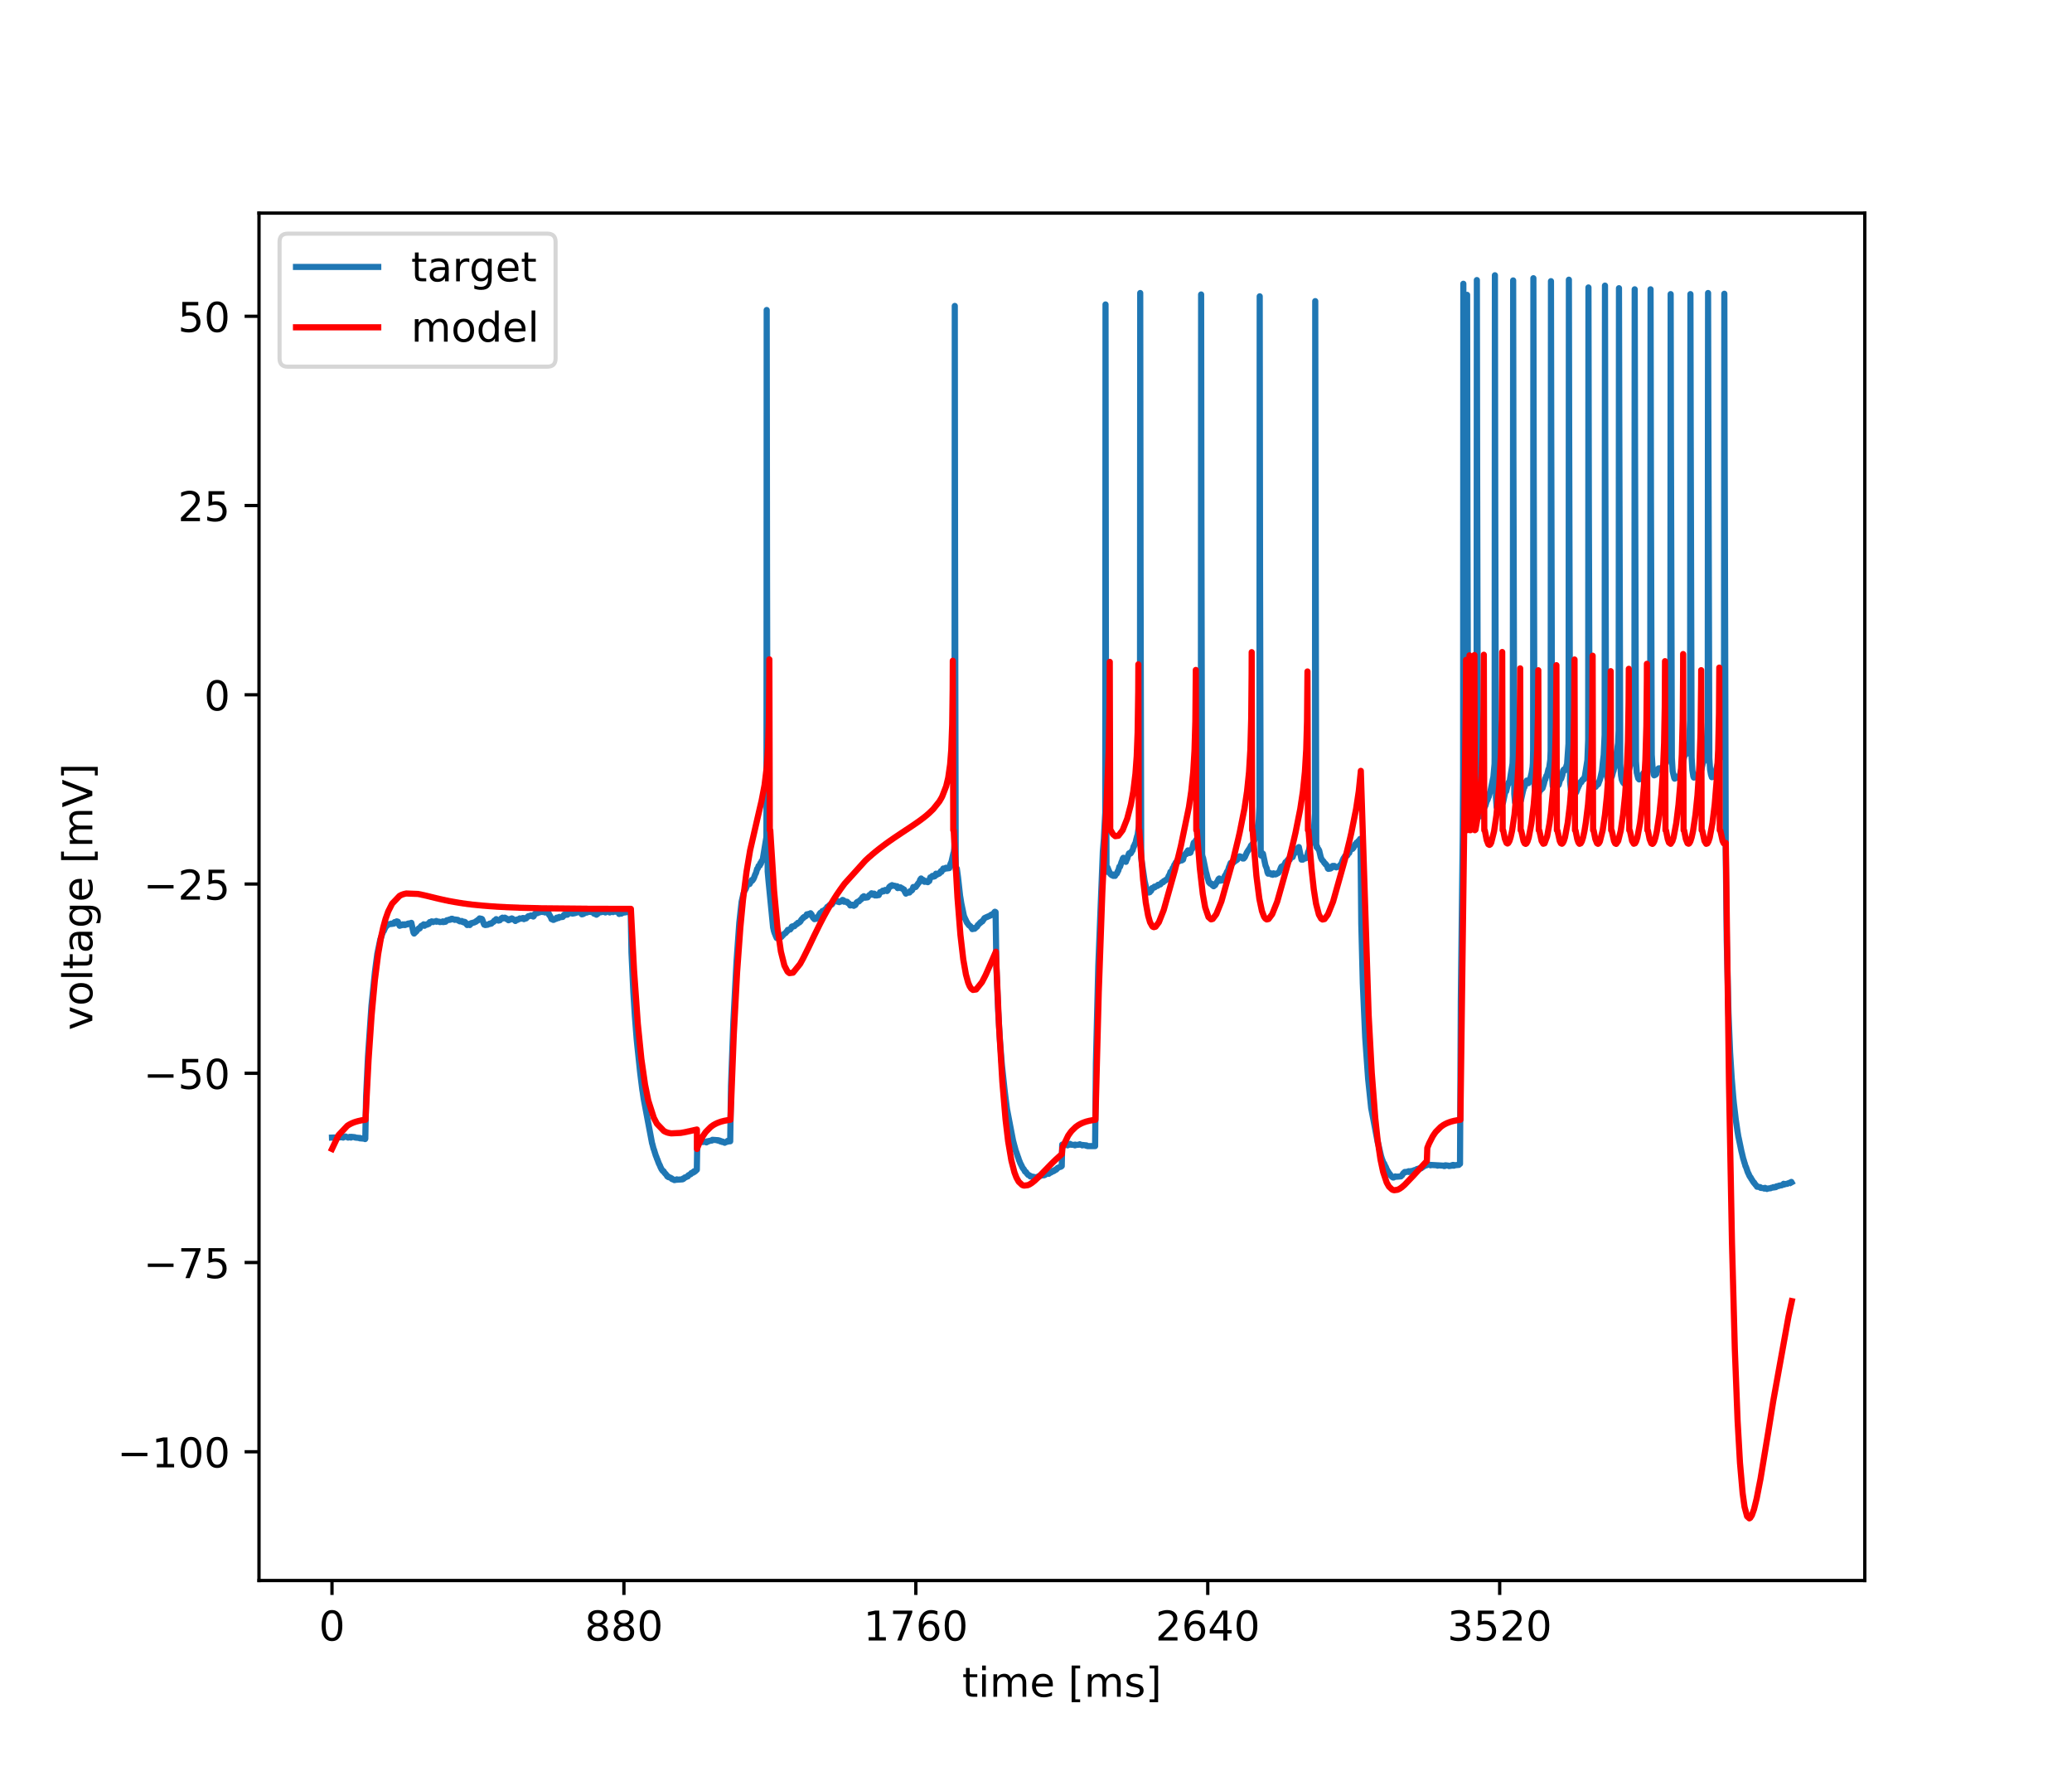 <?xml version="1.0" encoding="utf-8" standalone="no"?>
<!DOCTYPE svg PUBLIC "-//W3C//DTD SVG 1.1//EN"
  "http://www.w3.org/Graphics/SVG/1.1/DTD/svg11.dtd">
<!-- Created with matplotlib (https://matplotlib.org/) -->
<svg height="432pt" version="1.1" viewBox="0 0 504 432" width="504pt" xmlns="http://www.w3.org/2000/svg" xmlns:xlink="http://www.w3.org/1999/xlink">
 <defs>
  <style type="text/css">
*{stroke-linecap:butt;stroke-linejoin:round;}
  </style>
 </defs>
 <g id="figure_1">
  <g id="patch_1">
   <path d="M 0 432 
L 504 432 
L 504 0 
L 0 0 
z
" style="fill:#ffffff;"/>
  </g>
  <g id="axes_1">
   <g id="patch_2">
    <path d="M 63 384.48 
L 453.6 384.48 
L 453.6 51.84 
L 63 51.84 
z
" style="fill:#ffffff;"/>
   </g>
   <g id="matplotlib.axis_1">
    <g id="xtick_1">
     <g id="line2d_1">
      <defs>
       <path d="M 0 0 
L 0 3.5 
" id="maf25ebba6f" style="stroke:#000000;stroke-width:0.8;"/>
      </defs>
      <g>
       <use style="stroke:#000000;stroke-width:0.8;" x="80.755" xlink:href="#maf25ebba6f" y="384.48"/>
      </g>
     </g>
     <g id="text_1">
      <!-- 0 -->
      <defs>
       <path d="M 31.781 66.406 
Q 24.172 66.406 20.328 58.906 
Q 16.5 51.422 16.5 36.375 
Q 16.5 21.391 20.328 13.891 
Q 24.172 6.391 31.781 6.391 
Q 39.453 6.391 43.281 13.891 
Q 47.125 21.391 47.125 36.375 
Q 47.125 51.422 43.281 58.906 
Q 39.453 66.406 31.781 66.406 
z
M 31.781 74.219 
Q 44.047 74.219 50.516 64.516 
Q 56.984 54.828 56.984 36.375 
Q 56.984 17.969 50.516 8.266 
Q 44.047 -1.422 31.781 -1.422 
Q 19.531 -1.422 13.062 8.266 
Q 6.594 17.969 6.594 36.375 
Q 6.594 54.828 13.062 64.516 
Q 19.531 74.219 31.781 74.219 
z
" id="DejaVuSans-48"/>
      </defs>
      <g transform="translate(77.573 399.078)scale(0.1 -0.1)">
       <use xlink:href="#DejaVuSans-48"/>
      </g>
     </g>
    </g>
    <g id="xtick_2">
     <g id="line2d_2">
      <g>
       <use style="stroke:#000000;stroke-width:0.8;" x="151.763" xlink:href="#maf25ebba6f" y="384.48"/>
      </g>
     </g>
     <g id="text_2">
      <!-- 880 -->
      <defs>
       <path d="M 31.781 34.625 
Q 24.75 34.625 20.719 30.859 
Q 16.703 27.094 16.703 20.516 
Q 16.703 13.922 20.719 10.156 
Q 24.75 6.391 31.781 6.391 
Q 38.812 6.391 42.859 10.172 
Q 46.922 13.969 46.922 20.516 
Q 46.922 27.094 42.891 30.859 
Q 38.875 34.625 31.781 34.625 
z
M 21.922 38.812 
Q 15.578 40.375 12.031 44.719 
Q 8.5 49.078 8.5 55.328 
Q 8.5 64.062 14.719 69.141 
Q 20.953 74.219 31.781 74.219 
Q 42.672 74.219 48.875 69.141 
Q 55.078 64.062 55.078 55.328 
Q 55.078 49.078 51.531 44.719 
Q 48 40.375 41.703 38.812 
Q 48.828 37.156 52.797 32.312 
Q 56.781 27.484 56.781 20.516 
Q 56.781 9.906 50.312 4.234 
Q 43.844 -1.422 31.781 -1.422 
Q 19.734 -1.422 13.25 4.234 
Q 6.781 9.906 6.781 20.516 
Q 6.781 27.484 10.781 32.312 
Q 14.797 37.156 21.922 38.812 
z
M 18.312 54.391 
Q 18.312 48.734 21.844 45.562 
Q 25.391 42.391 31.781 42.391 
Q 38.141 42.391 41.719 45.562 
Q 45.312 48.734 45.312 54.391 
Q 45.312 60.062 41.719 63.234 
Q 38.141 66.406 31.781 66.406 
Q 25.391 66.406 21.844 63.234 
Q 18.312 60.062 18.312 54.391 
z
" id="DejaVuSans-56"/>
      </defs>
      <g transform="translate(142.219 399.078)scale(0.1 -0.1)">
       <use xlink:href="#DejaVuSans-56"/>
       <use x="63.623" xlink:href="#DejaVuSans-56"/>
       <use x="127.246" xlink:href="#DejaVuSans-48"/>
      </g>
     </g>
    </g>
    <g id="xtick_3">
     <g id="line2d_3">
      <g>
       <use style="stroke:#000000;stroke-width:0.8;" x="222.772" xlink:href="#maf25ebba6f" y="384.48"/>
      </g>
     </g>
     <g id="text_3">
      <!-- 1760 -->
      <defs>
       <path d="M 12.406 8.297 
L 28.516 8.297 
L 28.516 63.922 
L 10.984 60.406 
L 10.984 69.391 
L 28.422 72.906 
L 38.281 72.906 
L 38.281 8.297 
L 54.391 8.297 
L 54.391 0 
L 12.406 0 
z
" id="DejaVuSans-49"/>
       <path d="M 8.203 72.906 
L 55.078 72.906 
L 55.078 68.703 
L 28.609 0 
L 18.312 0 
L 43.219 64.594 
L 8.203 64.594 
z
" id="DejaVuSans-55"/>
       <path d="M 33.016 40.375 
Q 26.375 40.375 22.484 35.828 
Q 18.609 31.297 18.609 23.391 
Q 18.609 15.531 22.484 10.953 
Q 26.375 6.391 33.016 6.391 
Q 39.656 6.391 43.531 10.953 
Q 47.406 15.531 47.406 23.391 
Q 47.406 31.297 43.531 35.828 
Q 39.656 40.375 33.016 40.375 
z
M 52.594 71.297 
L 52.594 62.312 
Q 48.875 64.062 45.094 64.984 
Q 41.312 65.922 37.594 65.922 
Q 27.828 65.922 22.672 59.328 
Q 17.531 52.734 16.797 39.406 
Q 19.672 43.656 24.016 45.922 
Q 28.375 48.188 33.594 48.188 
Q 44.578 48.188 50.953 41.516 
Q 57.328 34.859 57.328 23.391 
Q 57.328 12.156 50.688 5.359 
Q 44.047 -1.422 33.016 -1.422 
Q 20.359 -1.422 13.672 8.266 
Q 6.984 17.969 6.984 36.375 
Q 6.984 53.656 15.188 63.938 
Q 23.391 74.219 37.203 74.219 
Q 40.922 74.219 44.703 73.484 
Q 48.484 72.75 52.594 71.297 
z
" id="DejaVuSans-54"/>
      </defs>
      <g transform="translate(210.047 399.078)scale(0.1 -0.1)">
       <use xlink:href="#DejaVuSans-49"/>
       <use x="63.623" xlink:href="#DejaVuSans-55"/>
       <use x="127.246" xlink:href="#DejaVuSans-54"/>
       <use x="190.869" xlink:href="#DejaVuSans-48"/>
      </g>
     </g>
    </g>
    <g id="xtick_4">
     <g id="line2d_4">
      <g>
       <use style="stroke:#000000;stroke-width:0.8;" x="293.78" xlink:href="#maf25ebba6f" y="384.48"/>
      </g>
     </g>
     <g id="text_4">
      <!-- 2640 -->
      <defs>
       <path d="M 19.188 8.297 
L 53.609 8.297 
L 53.609 0 
L 7.328 0 
L 7.328 8.297 
Q 12.938 14.109 22.625 23.891 
Q 32.328 33.688 34.812 36.531 
Q 39.547 41.844 41.422 45.531 
Q 43.312 49.219 43.312 52.781 
Q 43.312 58.594 39.234 62.25 
Q 35.156 65.922 28.609 65.922 
Q 23.969 65.922 18.812 64.312 
Q 13.672 62.703 7.812 59.422 
L 7.812 69.391 
Q 13.766 71.781 18.938 73 
Q 24.125 74.219 28.422 74.219 
Q 39.75 74.219 46.484 68.547 
Q 53.219 62.891 53.219 53.422 
Q 53.219 48.922 51.531 44.891 
Q 49.859 40.875 45.406 35.406 
Q 44.188 33.984 37.641 27.219 
Q 31.109 20.453 19.188 8.297 
z
" id="DejaVuSans-50"/>
       <path d="M 37.797 64.312 
L 12.891 25.391 
L 37.797 25.391 
z
M 35.203 72.906 
L 47.609 72.906 
L 47.609 25.391 
L 58.016 25.391 
L 58.016 17.188 
L 47.609 17.188 
L 47.609 0 
L 37.797 0 
L 37.797 17.188 
L 4.891 17.188 
L 4.891 26.703 
z
" id="DejaVuSans-52"/>
      </defs>
      <g transform="translate(281.055 399.078)scale(0.1 -0.1)">
       <use xlink:href="#DejaVuSans-50"/>
       <use x="63.623" xlink:href="#DejaVuSans-54"/>
       <use x="127.246" xlink:href="#DejaVuSans-52"/>
       <use x="190.869" xlink:href="#DejaVuSans-48"/>
      </g>
     </g>
    </g>
    <g id="xtick_5">
     <g id="line2d_5">
      <g>
       <use style="stroke:#000000;stroke-width:0.8;" x="364.789" xlink:href="#maf25ebba6f" y="384.48"/>
      </g>
     </g>
     <g id="text_5">
      <!-- 3520 -->
      <defs>
       <path d="M 40.578 39.312 
Q 47.656 37.797 51.625 33 
Q 55.609 28.219 55.609 21.188 
Q 55.609 10.406 48.188 4.484 
Q 40.766 -1.422 27.094 -1.422 
Q 22.516 -1.422 17.656 -0.516 
Q 12.797 0.391 7.625 2.203 
L 7.625 11.719 
Q 11.719 9.328 16.594 8.109 
Q 21.484 6.891 26.812 6.891 
Q 36.078 6.891 40.938 10.547 
Q 45.797 14.203 45.797 21.188 
Q 45.797 27.641 41.281 31.266 
Q 36.766 34.906 28.719 34.906 
L 20.219 34.906 
L 20.219 43.016 
L 29.109 43.016 
Q 36.375 43.016 40.234 45.922 
Q 44.094 48.828 44.094 54.297 
Q 44.094 59.906 40.109 62.906 
Q 36.141 65.922 28.719 65.922 
Q 24.656 65.922 20.016 65.031 
Q 15.375 64.156 9.812 62.312 
L 9.812 71.094 
Q 15.438 72.656 20.344 73.438 
Q 25.25 74.219 29.594 74.219 
Q 40.828 74.219 47.359 69.109 
Q 53.906 64.016 53.906 55.328 
Q 53.906 49.266 50.438 45.094 
Q 46.969 40.922 40.578 39.312 
z
" id="DejaVuSans-51"/>
       <path d="M 10.797 72.906 
L 49.516 72.906 
L 49.516 64.594 
L 19.828 64.594 
L 19.828 46.734 
Q 21.969 47.469 24.109 47.828 
Q 26.266 48.188 28.422 48.188 
Q 40.625 48.188 47.75 41.5 
Q 54.891 34.812 54.891 23.391 
Q 54.891 11.625 47.562 5.094 
Q 40.234 -1.422 26.906 -1.422 
Q 22.312 -1.422 17.547 -0.641 
Q 12.797 0.141 7.719 1.703 
L 7.719 11.625 
Q 12.109 9.234 16.797 8.062 
Q 21.484 6.891 26.703 6.891 
Q 35.156 6.891 40.078 11.328 
Q 45.016 15.766 45.016 23.391 
Q 45.016 31 40.078 35.438 
Q 35.156 39.891 26.703 39.891 
Q 22.75 39.891 18.812 39.016 
Q 14.891 38.141 10.797 36.281 
z
" id="DejaVuSans-53"/>
      </defs>
      <g transform="translate(352.064 399.078)scale(0.1 -0.1)">
       <use xlink:href="#DejaVuSans-51"/>
       <use x="63.623" xlink:href="#DejaVuSans-53"/>
       <use x="127.246" xlink:href="#DejaVuSans-50"/>
       <use x="190.869" xlink:href="#DejaVuSans-48"/>
      </g>
     </g>
    </g>
    <g id="text_6">
     <!-- time [ms] -->
     <defs>
      <path d="M 18.312 70.219 
L 18.312 54.688 
L 36.812 54.688 
L 36.812 47.703 
L 18.312 47.703 
L 18.312 18.016 
Q 18.312 11.328 20.141 9.422 
Q 21.969 7.516 27.594 7.516 
L 36.812 7.516 
L 36.812 0 
L 27.594 0 
Q 17.188 0 13.234 3.875 
Q 9.281 7.766 9.281 18.016 
L 9.281 47.703 
L 2.688 47.703 
L 2.688 54.688 
L 9.281 54.688 
L 9.281 70.219 
z
" id="DejaVuSans-116"/>
      <path d="M 9.422 54.688 
L 18.406 54.688 
L 18.406 0 
L 9.422 0 
z
M 9.422 75.984 
L 18.406 75.984 
L 18.406 64.594 
L 9.422 64.594 
z
" id="DejaVuSans-105"/>
      <path d="M 52 44.188 
Q 55.375 50.25 60.062 53.125 
Q 64.75 56 71.094 56 
Q 79.641 56 84.281 50.016 
Q 88.922 44.047 88.922 33.016 
L 88.922 0 
L 79.891 0 
L 79.891 32.719 
Q 79.891 40.578 77.094 44.375 
Q 74.312 48.188 68.609 48.188 
Q 61.625 48.188 57.562 43.547 
Q 53.516 38.922 53.516 30.906 
L 53.516 0 
L 44.484 0 
L 44.484 32.719 
Q 44.484 40.625 41.703 44.406 
Q 38.922 48.188 33.109 48.188 
Q 26.219 48.188 22.156 43.531 
Q 18.109 38.875 18.109 30.906 
L 18.109 0 
L 9.078 0 
L 9.078 54.688 
L 18.109 54.688 
L 18.109 46.188 
Q 21.188 51.219 25.484 53.609 
Q 29.781 56 35.688 56 
Q 41.656 56 45.828 52.969 
Q 50 49.953 52 44.188 
z
" id="DejaVuSans-109"/>
      <path d="M 56.203 29.594 
L 56.203 25.203 
L 14.891 25.203 
Q 15.484 15.922 20.484 11.062 
Q 25.484 6.203 34.422 6.203 
Q 39.594 6.203 44.453 7.469 
Q 49.312 8.734 54.109 11.281 
L 54.109 2.781 
Q 49.266 0.734 44.188 -0.344 
Q 39.109 -1.422 33.891 -1.422 
Q 20.797 -1.422 13.156 6.188 
Q 5.516 13.812 5.516 26.812 
Q 5.516 40.234 12.766 48.109 
Q 20.016 56 32.328 56 
Q 43.359 56 49.781 48.891 
Q 56.203 41.797 56.203 29.594 
z
M 47.219 32.234 
Q 47.125 39.594 43.094 43.984 
Q 39.062 48.391 32.422 48.391 
Q 24.906 48.391 20.391 44.141 
Q 15.875 39.891 15.188 32.172 
z
" id="DejaVuSans-101"/>
      <path id="DejaVuSans-32"/>
      <path d="M 8.594 75.984 
L 29.297 75.984 
L 29.297 69 
L 17.578 69 
L 17.578 -6.203 
L 29.297 -6.203 
L 29.297 -13.188 
L 8.594 -13.188 
z
" id="DejaVuSans-91"/>
      <path d="M 44.281 53.078 
L 44.281 44.578 
Q 40.484 46.531 36.375 47.5 
Q 32.281 48.484 27.875 48.484 
Q 21.188 48.484 17.844 46.438 
Q 14.5 44.391 14.5 40.281 
Q 14.5 37.156 16.891 35.375 
Q 19.281 33.594 26.516 31.984 
L 29.594 31.297 
Q 39.156 29.25 43.188 25.516 
Q 47.219 21.781 47.219 15.094 
Q 47.219 7.469 41.188 3.016 
Q 35.156 -1.422 24.609 -1.422 
Q 20.219 -1.422 15.453 -0.562 
Q 10.688 0.297 5.422 2 
L 5.422 11.281 
Q 10.406 8.688 15.234 7.391 
Q 20.062 6.109 24.812 6.109 
Q 31.156 6.109 34.562 8.281 
Q 37.984 10.453 37.984 14.406 
Q 37.984 18.062 35.516 20.016 
Q 33.062 21.969 24.703 23.781 
L 21.578 24.516 
Q 13.234 26.266 9.516 29.906 
Q 5.812 33.547 5.812 39.891 
Q 5.812 47.609 11.281 51.797 
Q 16.75 56 26.812 56 
Q 31.781 56 36.172 55.266 
Q 40.578 54.547 44.281 53.078 
z
" id="DejaVuSans-115"/>
      <path d="M 30.422 75.984 
L 30.422 -13.188 
L 9.719 -13.188 
L 9.719 -6.203 
L 21.391 -6.203 
L 21.391 69 
L 9.719 69 
L 9.719 75.984 
z
" id="DejaVuSans-93"/>
     </defs>
     <g transform="translate(234.038 412.757)scale(0.1 -0.1)">
      <use xlink:href="#DejaVuSans-116"/>
      <use x="39.209" xlink:href="#DejaVuSans-105"/>
      <use x="66.992" xlink:href="#DejaVuSans-109"/>
      <use x="164.404" xlink:href="#DejaVuSans-101"/>
      <use x="225.928" xlink:href="#DejaVuSans-32"/>
      <use x="257.715" xlink:href="#DejaVuSans-91"/>
      <use x="296.729" xlink:href="#DejaVuSans-109"/>
      <use x="394.141" xlink:href="#DejaVuSans-115"/>
      <use x="446.24" xlink:href="#DejaVuSans-93"/>
     </g>
    </g>
   </g>
   <g id="matplotlib.axis_2">
    <g id="ytick_1">
     <g id="line2d_6">
      <defs>
       <path d="M 0 0 
L -3.5 0 
" id="m1a8812b49a" style="stroke:#000000;stroke-width:0.8;"/>
      </defs>
      <g>
       <use style="stroke:#000000;stroke-width:0.8;" x="63" xlink:href="#m1a8812b49a" y="353.155"/>
      </g>
     </g>
     <g id="text_7">
      <!-- −100 -->
      <defs>
       <path d="M 10.594 35.5 
L 73.188 35.5 
L 73.188 27.203 
L 10.594 27.203 
z
" id="DejaVuSans-8722"/>
      </defs>
      <g transform="translate(28.533 356.955)scale(0.1 -0.1)">
       <use xlink:href="#DejaVuSans-8722"/>
       <use x="83.789" xlink:href="#DejaVuSans-49"/>
       <use x="147.412" xlink:href="#DejaVuSans-48"/>
       <use x="211.035" xlink:href="#DejaVuSans-48"/>
      </g>
     </g>
    </g>
    <g id="ytick_2">
     <g id="line2d_7">
      <g>
       <use style="stroke:#000000;stroke-width:0.8;" x="63" xlink:href="#m1a8812b49a" y="307.12"/>
      </g>
     </g>
     <g id="text_8">
      <!-- −75 -->
      <g transform="translate(34.895 310.919)scale(0.1 -0.1)">
       <use xlink:href="#DejaVuSans-8722"/>
       <use x="83.789" xlink:href="#DejaVuSans-55"/>
       <use x="147.412" xlink:href="#DejaVuSans-53"/>
      </g>
     </g>
    </g>
    <g id="ytick_3">
     <g id="line2d_8">
      <g>
       <use style="stroke:#000000;stroke-width:0.8;" x="63" xlink:href="#m1a8812b49a" y="261.084"/>
      </g>
     </g>
     <g id="text_9">
      <!-- −50 -->
      <g transform="translate(34.895 264.883)scale(0.1 -0.1)">
       <use xlink:href="#DejaVuSans-8722"/>
       <use x="83.789" xlink:href="#DejaVuSans-53"/>
       <use x="147.412" xlink:href="#DejaVuSans-48"/>
      </g>
     </g>
    </g>
    <g id="ytick_4">
     <g id="line2d_9">
      <g>
       <use style="stroke:#000000;stroke-width:0.8;" x="63" xlink:href="#m1a8812b49a" y="215.048"/>
      </g>
     </g>
     <g id="text_10">
      <!-- −25 -->
      <g transform="translate(34.895 218.847)scale(0.1 -0.1)">
       <use xlink:href="#DejaVuSans-8722"/>
       <use x="83.789" xlink:href="#DejaVuSans-50"/>
       <use x="147.412" xlink:href="#DejaVuSans-53"/>
      </g>
     </g>
    </g>
    <g id="ytick_5">
     <g id="line2d_10">
      <g>
       <use style="stroke:#000000;stroke-width:0.8;" x="63" xlink:href="#m1a8812b49a" y="169.012"/>
      </g>
     </g>
     <g id="text_11">
      <!-- 0 -->
      <g transform="translate(49.638 172.811)scale(0.1 -0.1)">
       <use xlink:href="#DejaVuSans-48"/>
      </g>
     </g>
    </g>
    <g id="ytick_6">
     <g id="line2d_11">
      <g>
       <use style="stroke:#000000;stroke-width:0.8;" x="63" xlink:href="#m1a8812b49a" y="122.976"/>
      </g>
     </g>
     <g id="text_12">
      <!-- 25 -->
      <g transform="translate(43.275 126.775)scale(0.1 -0.1)">
       <use xlink:href="#DejaVuSans-50"/>
       <use x="63.623" xlink:href="#DejaVuSans-53"/>
      </g>
     </g>
    </g>
    <g id="ytick_7">
     <g id="line2d_12">
      <g>
       <use style="stroke:#000000;stroke-width:0.8;" x="63" xlink:href="#m1a8812b49a" y="76.94"/>
      </g>
     </g>
     <g id="text_13">
      <!-- 50 -->
      <g transform="translate(43.275 80.74)scale(0.1 -0.1)">
       <use xlink:href="#DejaVuSans-53"/>
       <use x="63.623" xlink:href="#DejaVuSans-48"/>
      </g>
     </g>
    </g>
    <g id="text_14">
     <!-- voltage [mV] -->
     <defs>
      <path d="M 2.984 54.688 
L 12.5 54.688 
L 29.594 8.797 
L 46.688 54.688 
L 56.203 54.688 
L 35.688 0 
L 23.484 0 
z
" id="DejaVuSans-118"/>
      <path d="M 30.609 48.391 
Q 23.391 48.391 19.188 42.75 
Q 14.984 37.109 14.984 27.297 
Q 14.984 17.484 19.156 11.844 
Q 23.344 6.203 30.609 6.203 
Q 37.797 6.203 41.984 11.859 
Q 46.188 17.531 46.188 27.297 
Q 46.188 37.016 41.984 42.703 
Q 37.797 48.391 30.609 48.391 
z
M 30.609 56 
Q 42.328 56 49.016 48.375 
Q 55.719 40.766 55.719 27.297 
Q 55.719 13.875 49.016 6.219 
Q 42.328 -1.422 30.609 -1.422 
Q 18.844 -1.422 12.172 6.219 
Q 5.516 13.875 5.516 27.297 
Q 5.516 40.766 12.172 48.375 
Q 18.844 56 30.609 56 
z
" id="DejaVuSans-111"/>
      <path d="M 9.422 75.984 
L 18.406 75.984 
L 18.406 0 
L 9.422 0 
z
" id="DejaVuSans-108"/>
      <path d="M 34.281 27.484 
Q 23.391 27.484 19.188 25 
Q 14.984 22.516 14.984 16.5 
Q 14.984 11.719 18.141 8.906 
Q 21.297 6.109 26.703 6.109 
Q 34.188 6.109 38.703 11.406 
Q 43.219 16.703 43.219 25.484 
L 43.219 27.484 
z
M 52.203 31.203 
L 52.203 0 
L 43.219 0 
L 43.219 8.297 
Q 40.141 3.328 35.547 0.953 
Q 30.953 -1.422 24.312 -1.422 
Q 15.922 -1.422 10.953 3.297 
Q 6 8.016 6 15.922 
Q 6 25.141 12.172 29.828 
Q 18.359 34.516 30.609 34.516 
L 43.219 34.516 
L 43.219 35.406 
Q 43.219 41.609 39.141 45 
Q 35.062 48.391 27.688 48.391 
Q 23 48.391 18.547 47.266 
Q 14.109 46.141 10.016 43.891 
L 10.016 52.203 
Q 14.938 54.109 19.578 55.047 
Q 24.219 56 28.609 56 
Q 40.484 56 46.344 49.844 
Q 52.203 43.703 52.203 31.203 
z
" id="DejaVuSans-97"/>
      <path d="M 45.406 27.984 
Q 45.406 37.75 41.375 43.109 
Q 37.359 48.484 30.078 48.484 
Q 22.859 48.484 18.828 43.109 
Q 14.797 37.75 14.797 27.984 
Q 14.797 18.266 18.828 12.891 
Q 22.859 7.516 30.078 7.516 
Q 37.359 7.516 41.375 12.891 
Q 45.406 18.266 45.406 27.984 
z
M 54.391 6.781 
Q 54.391 -7.172 48.188 -13.984 
Q 42 -20.797 29.203 -20.797 
Q 24.469 -20.797 20.266 -20.094 
Q 16.062 -19.391 12.109 -17.922 
L 12.109 -9.188 
Q 16.062 -11.328 19.922 -12.344 
Q 23.781 -13.375 27.781 -13.375 
Q 36.625 -13.375 41.016 -8.766 
Q 45.406 -4.156 45.406 5.172 
L 45.406 9.625 
Q 42.625 4.781 38.281 2.391 
Q 33.938 0 27.875 0 
Q 17.828 0 11.672 7.656 
Q 5.516 15.328 5.516 27.984 
Q 5.516 40.672 11.672 48.328 
Q 17.828 56 27.875 56 
Q 33.938 56 38.281 53.609 
Q 42.625 51.219 45.406 46.391 
L 45.406 54.688 
L 54.391 54.688 
z
" id="DejaVuSans-103"/>
      <path d="M 28.609 0 
L 0.781 72.906 
L 11.078 72.906 
L 34.188 11.531 
L 57.328 72.906 
L 67.578 72.906 
L 39.797 0 
z
" id="DejaVuSans-86"/>
     </defs>
     <g transform="translate(22.453 250.624)rotate(-90)scale(0.1 -0.1)">
      <use xlink:href="#DejaVuSans-118"/>
      <use x="59.18" xlink:href="#DejaVuSans-111"/>
      <use x="120.361" xlink:href="#DejaVuSans-108"/>
      <use x="148.145" xlink:href="#DejaVuSans-116"/>
      <use x="187.354" xlink:href="#DejaVuSans-97"/>
      <use x="248.633" xlink:href="#DejaVuSans-103"/>
      <use x="312.109" xlink:href="#DejaVuSans-101"/>
      <use x="373.633" xlink:href="#DejaVuSans-32"/>
      <use x="405.42" xlink:href="#DejaVuSans-91"/>
      <use x="444.434" xlink:href="#DejaVuSans-109"/>
      <use x="541.846" xlink:href="#DejaVuSans-86"/>
      <use x="610.254" xlink:href="#DejaVuSans-93"/>
     </g>
    </g>
   </g>
   <g id="line2d_13">
    <path clip-path="url(#p7245de8df7)" d="M 80.755 276.729 
L 83.385 276.639 
L 83.417 276.549 
L 83.466 276.729 
L 83.482 276.639 
L 83.966 276.549 
L 84.063 276.459 
L 84.176 276.549 
L 84.547 276.639 
L 84.66 276.729 
L 84.967 276.639 
L 85.08 276.549 
L 85.338 276.639 
L 85.354 276.729 
L 85.402 276.549 
L 85.419 276.549 
L 86.322 276.639 
L 86.435 276.729 
L 87.42 276.819 
L 87.533 276.909 
L 87.581 276.819 
L 87.629 276.909 
L 88.695 276.998 
L 88.808 277.088 
L 88.856 276.998 
L 89.05 266.748 
L 89.502 257.128 
L 90.357 244.63 
L 91.196 236.447 
L 91.454 234.469 
L 91.777 232.042 
L 92.503 228.535 
L 92.536 228.445 
L 92.713 227.995 
L 92.745 227.906 
L 92.971 227.186 
L 93.02 227.096 
L 93.213 226.557 
L 93.359 226.467 
L 93.536 226.017 
L 93.601 225.927 
L 93.762 225.568 
L 93.859 225.478 
L 94.004 225.208 
L 94.214 225.118 
L 94.359 224.849 
L 95.134 224.759 
L 95.182 224.669 
L 95.231 224.759 
L 95.844 224.669 
L 95.989 224.309 
L 96.054 224.399 
L 96.086 224.309 
L 96.393 224.219 
L 96.506 224.129 
L 96.796 224.219 
L 97.006 224.849 
L 97.07 224.938 
L 97.216 225.208 
L 97.393 225.118 
L 97.425 225.028 
L 97.49 225.118 
L 97.845 225.028 
L 97.974 224.849 
L 98.265 224.938 
L 98.297 225.028 
L 98.345 224.938 
L 98.458 224.849 
L 98.507 224.938 
L 98.539 225.028 
L 98.571 224.849 
L 98.603 224.938 
L 99.12 224.849 
L 99.249 224.669 
L 99.959 224.579 
L 100.056 224.489 
L 100.572 226.827 
L 100.621 226.917 
L 100.734 227.096 
L 100.863 226.917 
L 101.024 226.827 
L 101.153 226.647 
L 101.299 226.557 
L 101.444 226.287 
L 101.557 226.197 
L 101.686 226.017 
L 101.831 225.927 
L 101.847 225.838 
L 101.928 225.927 
L 102.106 225.838 
L 102.267 225.478 
L 102.364 225.388 
L 102.493 225.208 
L 102.993 225.118 
L 103.058 224.849 
L 103.106 224.938 
L 103.251 225.208 
L 103.38 225.028 
L 103.687 224.938 
L 103.784 224.849 
L 103.881 224.938 
L 103.994 224.849 
L 104.091 224.759 
L 104.187 224.669 
L 104.3 224.759 
L 104.381 224.669 
L 104.526 224.309 
L 104.575 224.399 
L 104.623 224.309 
L 104.897 224.219 
L 105.01 224.129 
L 105.236 224.219 
L 105.317 224.309 
L 105.333 224.219 
L 106.108 224.129 
L 106.124 224.039 
L 106.172 224.219 
L 106.205 224.129 
L 106.882 224.219 
L 106.995 224.309 
L 107.705 224.219 
L 107.738 224.129 
L 107.786 224.309 
L 108.383 224.219 
L 108.512 224.039 
L 108.577 223.949 
L 108.69 223.859 
L 109.255 223.77 
L 109.335 223.68 
L 109.352 223.77 
L 109.691 223.68 
L 109.82 223.5 
L 109.916 223.59 
L 110.013 223.5 
L 110.126 223.59 
L 110.53 223.68 
L 110.61 223.77 
L 110.627 223.68 
L 111.369 223.77 
L 111.498 223.949 
L 111.837 224.039 
L 111.853 224.129 
L 111.934 224.039 
L 112.256 224.129 
L 112.321 224.039 
L 112.369 224.219 
L 112.821 224.309 
L 112.837 224.399 
L 112.87 224.219 
L 112.902 224.219 
L 113.144 224.309 
L 113.289 224.579 
L 113.37 224.669 
L 113.499 224.849 
L 113.596 224.938 
L 113.644 225.028 
L 113.693 224.938 
L 113.79 224.849 
L 113.87 224.759 
L 113.886 224.849 
L 114.161 224.938 
L 114.258 225.028 
L 114.387 224.759 
L 114.419 224.849 
L 114.484 224.759 
L 114.58 224.579 
L 114.597 224.669 
L 114.806 224.579 
L 114.919 224.489 
L 115.355 224.399 
L 115.468 224.309 
L 115.759 224.219 
L 115.888 224.039 
L 116.162 223.949 
L 116.259 223.77 
L 116.275 223.859 
L 116.356 223.77 
L 116.469 223.68 
L 116.533 223.59 
L 116.662 223.41 
L 117.017 223.5 
L 117.033 223.59 
L 117.114 223.5 
L 117.259 223.59 
L 117.437 224.039 
L 117.469 224.129 
L 117.663 224.669 
L 117.711 224.759 
L 117.792 224.938 
L 117.824 224.849 
L 117.921 224.938 
L 118.034 225.028 
L 118.647 224.938 
L 118.76 224.849 
L 119.051 224.759 
L 119.131 224.669 
L 119.148 224.759 
L 119.519 224.669 
L 119.648 224.489 
L 119.809 224.399 
L 119.922 224.309 
L 120.1 224.219 
L 120.245 223.949 
L 120.439 223.859 
L 120.552 223.77 
L 120.665 223.68 
L 120.697 223.59 
L 120.745 223.77 
L 121.116 223.859 
L 121.229 223.949 
L 121.601 223.859 
L 121.73 223.68 
L 121.81 223.59 
L 121.939 223.41 
L 122.117 223.32 
L 122.214 223.23 
L 122.343 223.41 
L 122.779 223.32 
L 122.811 223.23 
L 122.875 223.32 
L 122.924 223.41 
L 122.972 223.32 
L 123.134 223.41 
L 123.263 223.59 
L 123.553 223.68 
L 123.682 223.859 
L 123.828 223.59 
L 123.924 223.68 
L 123.941 223.77 
L 124.005 223.59 
L 124.36 223.5 
L 124.473 223.41 
L 124.683 223.5 
L 124.812 223.68 
L 125.216 223.77 
L 125.329 223.949 
L 125.361 224.039 
L 125.441 223.859 
L 125.764 223.77 
L 125.78 223.68 
L 125.861 223.77 
L 126.039 223.68 
L 126.152 223.59 
L 126.329 223.5 
L 126.426 223.41 
L 126.539 223.5 
L 127.136 223.41 
L 127.152 223.32 
L 127.233 223.41 
L 127.249 223.5 
L 127.297 223.32 
L 127.314 223.32 
L 127.394 223.41 
L 127.443 223.59 
L 127.507 223.5 
L 127.523 223.41 
L 127.604 223.5 
L 127.975 223.41 
L 128.104 223.23 
L 128.217 223.14 
L 128.33 223.05 
L 128.411 222.96 
L 128.524 222.87 
L 129.089 222.78 
L 129.137 222.691 
L 129.186 222.78 
L 129.605 222.87 
L 129.718 222.96 
L 129.831 222.87 
L 130.009 222.421 
L 130.138 222.331 
L 130.267 222.151 
L 130.525 222.061 
L 130.541 221.971 
L 130.59 222.151 
L 130.622 222.061 
L 130.67 222.151 
L 130.719 222.061 
L 131.074 221.971 
L 131.138 221.881 
L 131.171 221.971 
L 131.203 221.881 
L 131.316 221.791 
L 132.478 221.881 
L 132.591 221.971 
L 132.768 221.881 
L 132.817 221.791 
L 132.865 221.881 
L 133.269 221.971 
L 133.382 222.061 
L 133.414 222.061 
L 133.559 222.511 
L 133.591 222.421 
L 133.607 222.601 
L 133.624 222.601 
L 133.737 222.691 
L 133.785 222.78 
L 133.93 223.05 
L 133.979 223.14 
L 134.156 223.59 
L 134.269 223.5 
L 134.431 223.59 
L 134.56 223.77 
L 134.624 223.68 
L 134.656 223.77 
L 134.818 223.68 
L 134.931 223.59 
L 135.302 223.5 
L 135.415 223.23 
L 135.431 223.32 
L 135.818 223.23 
L 135.835 223.14 
L 135.867 223.32 
L 135.915 223.23 
L 136.044 223.14 
L 136.06 223.05 
L 136.141 223.14 
L 136.884 223.05 
L 137.029 222.78 
L 137.158 222.691 
L 137.206 222.511 
L 137.255 222.691 
L 137.368 222.601 
L 137.432 222.421 
L 137.465 222.601 
L 137.69 222.511 
L 137.82 222.331 
L 137.916 222.421 
L 138.013 222.511 
L 138.158 222.241 
L 138.707 222.151 
L 138.82 222.061 
L 139.127 222.151 
L 139.24 222.241 
L 139.772 222.151 
L 139.901 221.971 
L 139.998 222.061 
L 140.095 221.971 
L 140.111 222.061 
L 140.192 221.971 
L 140.757 221.881 
L 140.886 221.702 
L 140.967 221.612 
L 141.096 221.432 
L 141.322 222.151 
L 141.402 222.241 
L 141.531 222.421 
L 141.903 222.331 
L 142.016 222.241 
L 142.145 222.151 
L 142.258 222.061 
L 142.806 221.971 
L 142.935 221.791 
L 144.339 221.881 
L 144.469 222.241 
L 144.485 222.151 
L 144.582 222.061 
L 144.727 222.331 
L 145.05 222.421 
L 145.082 222.511 
L 145.146 222.421 
L 145.34 222.331 
L 145.469 222.151 
L 145.647 222.061 
L 145.76 221.971 
L 146.308 221.881 
L 146.389 221.702 
L 146.421 221.791 
L 147.244 221.881 
L 147.26 221.971 
L 147.341 221.881 
L 147.551 221.791 
L 147.664 221.702 
L 148.18 221.791 
L 148.309 221.971 
L 148.374 221.881 
L 148.487 221.791 
L 148.874 221.702 
L 148.89 221.612 
L 148.971 221.702 
L 149.1 221.791 
L 149.116 221.881 
L 149.165 221.702 
L 149.197 221.791 
L 149.294 221.702 
L 149.407 221.612 
L 149.697 221.702 
L 149.81 221.791 
L 149.972 221.791 
L 150.004 221.612 
L 150.085 221.702 
L 150.407 221.791 
L 150.601 222.331 
L 150.746 222.061 
L 151.085 222.151 
L 151.15 222.241 
L 151.182 222.151 
L 151.36 222.061 
L 151.376 221.971 
L 151.456 222.061 
L 151.811 221.971 
L 151.844 221.881 
L 151.908 221.971 
L 152.425 221.881 
L 152.554 221.702 
L 152.651 221.612 
L 152.715 221.522 
L 152.747 221.612 
L 152.764 221.702 
L 152.812 221.522 
L 152.828 221.522 
L 153.409 221.522 
L 153.603 231.772 
L 154.055 241.303 
L 154.426 247.147 
L 154.862 252.722 
L 154.975 253.891 
L 155.685 260.634 
L 155.894 262.343 
L 156.266 265.31 
L 156.282 265.31 
L 156.556 267.198 
L 158.622 278.167 
L 158.67 278.257 
L 158.993 279.516 
L 159.058 279.606 
L 159.3 280.415 
L 159.332 280.505 
L 159.558 281.224 
L 159.622 281.314 
L 159.832 281.944 
L 159.897 282.034 
L 160.09 282.573 
L 160.123 282.663 
L 160.3 283.113 
L 160.349 283.203 
L 160.494 283.472 
L 160.526 283.562 
L 160.704 284.012 
L 160.768 284.102 
L 160.93 284.461 
L 161.043 284.551 
L 161.188 284.821 
L 161.414 284.911 
L 161.559 285.181 
L 161.64 285.271 
L 161.769 285.45 
L 161.898 285.54 
L 162.027 285.72 
L 162.092 285.81 
L 162.221 285.99 
L 162.285 286.08 
L 162.317 286.17 
L 162.382 286.08 
L 162.463 286.17 
L 162.592 286.349 
L 162.995 286.439 
L 163.108 286.529 
L 163.318 286.619 
L 163.431 286.799 
L 163.463 286.709 
L 163.528 286.799 
L 163.641 286.889 
L 163.931 286.979 
L 164.044 287.069 
L 164.545 286.979 
L 164.625 286.889 
L 164.641 286.979 
L 165.997 286.889 
L 166.126 286.709 
L 166.207 286.799 
L 166.223 286.709 
L 166.433 286.619 
L 166.562 286.439 
L 166.901 286.349 
L 167.014 286.26 
L 167.304 286.17 
L 167.449 285.9 
L 167.659 285.81 
L 167.772 285.72 
L 168.014 285.63 
L 168.16 285.36 
L 168.45 285.271 
L 168.563 285.181 
L 168.579 285.271 
L 168.628 285.091 
L 168.644 285.181 
L 168.757 285.091 
L 168.837 285.001 
L 168.853 284.911 
L 168.886 285.091 
L 168.934 285.001 
L 169.128 284.911 
L 169.257 284.731 
L 169.418 284.641 
L 169.499 284.551 
L 169.612 277.538 
L 169.709 277.628 
L 169.725 277.718 
L 169.806 277.628 
L 170.951 277.718 
L 170.968 277.808 
L 171.048 277.718 
L 171.791 277.808 
L 171.823 277.898 
L 171.887 277.808 
L 171.952 277.718 
L 172.049 277.628 
L 172.162 277.718 
L 172.388 277.628 
L 172.501 277.538 
L 173.162 277.448 
L 173.292 277.268 
L 174.518 277.358 
L 174.583 277.448 
L 174.615 277.358 
L 175.018 277.448 
L 175.147 277.628 
L 175.26 277.538 
L 175.39 277.628 
L 175.406 277.718 
L 175.486 277.628 
L 175.615 277.718 
L 175.712 277.808 
L 175.825 277.718 
L 175.938 277.808 
L 176.164 277.898 
L 176.277 277.988 
L 176.39 277.898 
L 176.664 277.808 
L 176.777 277.718 
L 176.939 277.628 
L 176.971 277.538 
L 177.019 277.718 
L 177.036 277.628 
L 177.617 277.628 
L 177.81 264.231 
L 178.391 248.496 
L 179.15 234.02 
L 179.828 224.489 
L 180.392 219.364 
L 180.86 217.296 
L 180.877 217.296 
L 181.022 216.846 
L 181.183 216.487 
L 181.312 216.397 
L 181.474 216.037 
L 181.506 215.947 
L 181.7 215.408 
L 181.764 215.318 
L 181.893 215.138 
L 182.329 215.048 
L 182.474 214.778 
L 182.506 214.688 
L 182.636 214.508 
L 182.716 214.419 
L 182.878 214.059 
L 182.926 214.149 
L 182.975 214.239 
L 183.023 214.149 
L 183.104 214.059 
L 183.233 213.879 
L 183.281 213.789 
L 183.443 213.429 
L 183.475 213.34 
L 183.668 212.8 
L 183.701 212.71 
L 183.846 212.44 
L 183.894 212.35 
L 184.169 211.361 
L 184.314 211.272 
L 184.524 210.642 
L 184.814 210.552 
L 184.927 210.013 
L 184.976 210.193 
L 185.072 210.103 
L 185.25 209.473 
L 185.266 209.563 
L 185.347 209.473 
L 185.492 209.204 
L 185.524 209.114 
L 186.412 203.719 
L 186.428 203.179 
L 186.444 197.605 
L 186.493 75.412 
L 186.573 139.341 
L 186.735 211.991 
L 186.945 214.329 
L 188.058 225.658 
L 188.074 225.658 
L 188.252 226.467 
L 188.462 227.096 
L 188.526 227.186 
L 188.72 227.726 
L 188.768 227.816 
L 188.93 228.175 
L 189.026 228.085 
L 189.155 228.265 
L 189.72 228.175 
L 189.849 227.995 
L 190.091 227.906 
L 190.221 227.726 
L 190.285 227.636 
L 190.414 227.456 
L 190.43 227.546 
L 190.495 227.366 
L 190.592 227.276 
L 190.705 227.186 
L 190.898 227.096 
L 191.011 227.006 
L 191.14 226.917 
L 191.286 226.647 
L 191.463 226.557 
L 191.625 226.197 
L 192.206 226.107 
L 192.335 225.927 
L 192.415 225.838 
L 192.545 225.478 
L 192.561 225.568 
L 192.609 225.478 
L 192.625 225.388 
L 192.706 225.478 
L 192.835 225.388 
L 192.9 225.298 
L 192.932 225.388 
L 193.238 225.298 
L 193.368 225.118 
L 193.513 225.028 
L 193.642 224.849 
L 193.916 224.759 
L 194.062 224.489 
L 194.449 224.399 
L 194.578 224.219 
L 194.723 224.129 
L 194.885 223.77 
L 194.981 223.68 
L 195.111 223.5 
L 195.272 223.41 
L 195.353 223.23 
L 195.385 223.32 
L 195.466 223.23 
L 195.595 223.05 
L 195.885 222.96 
L 195.998 222.87 
L 196.095 222.78 
L 196.256 222.421 
L 196.353 222.511 
L 196.45 222.421 
L 196.547 222.511 
L 196.676 222.331 
L 197.144 222.241 
L 197.16 222.151 
L 197.225 222.331 
L 197.402 222.421 
L 197.58 222.96 
L 197.628 222.87 
L 197.66 223.05 
L 197.725 223.14 
L 197.822 223.32 
L 197.838 223.23 
L 197.951 223.32 
L 198.096 223.59 
L 198.467 223.5 
L 198.483 223.41 
L 198.564 223.5 
L 198.645 223.41 
L 198.79 223.14 
L 198.935 223.05 
L 199.081 222.78 
L 199.193 222.691 
L 199.355 222.331 
L 199.419 222.241 
L 199.549 222.061 
L 199.662 222.151 
L 199.791 222.061 
L 199.92 221.881 
L 199.984 221.791 
L 200.049 221.612 
L 200.097 221.702 
L 200.517 221.612 
L 200.662 221.252 
L 200.71 221.342 
L 200.759 221.252 
L 200.872 221.162 
L 201.001 220.982 
L 201.066 220.892 
L 201.211 220.623 
L 201.372 220.533 
L 201.485 220.443 
L 201.647 220.353 
L 201.776 220.173 
L 202.131 220.083 
L 202.195 219.993 
L 202.227 220.083 
L 202.357 219.993 
L 202.486 219.813 
L 202.55 219.723 
L 202.712 219.364 
L 202.97 219.274 
L 203.099 219.094 
L 203.728 219.184 
L 203.793 219.364 
L 203.841 219.274 
L 204.083 219.364 
L 204.148 219.454 
L 204.18 219.364 
L 204.632 219.274 
L 204.729 219.094 
L 204.745 219.184 
L 204.81 219.094 
L 204.939 218.914 
L 205.019 219.004 
L 205.116 219.094 
L 205.165 219.004 
L 205.197 219.184 
L 205.213 219.094 
L 205.261 219.184 
L 205.358 219.364 
L 205.374 219.274 
L 206.052 219.364 
L 206.198 219.634 
L 206.456 219.723 
L 206.585 219.903 
L 206.666 219.993 
L 206.811 220.263 
L 207.343 220.173 
L 207.359 220.083 
L 207.44 220.173 
L 207.666 220.263 
L 207.682 220.353 
L 207.763 220.263 
L 208.021 220.173 
L 208.15 219.993 
L 208.199 219.903 
L 208.36 219.544 
L 208.473 219.454 
L 208.586 219.364 
L 208.925 219.274 
L 209.054 219.094 
L 209.215 219.004 
L 209.344 218.824 
L 209.538 218.734 
L 209.683 218.465 
L 209.716 218.375 
L 209.845 218.195 
L 210.055 218.105 
L 210.119 218.015 
L 210.151 218.105 
L 210.264 218.195 
L 210.393 218.375 
L 211.055 218.285 
L 211.2 218.015 
L 211.329 217.925 
L 211.459 217.745 
L 211.652 217.655 
L 211.749 217.565 
L 211.781 217.655 
L 211.83 217.476 
L 211.846 217.565 
L 211.991 217.296 
L 212.169 217.386 
L 212.314 217.655 
L 212.411 217.565 
L 212.475 217.386 
L 212.508 217.476 
L 212.556 217.565 
L 212.588 217.476 
L 212.637 217.386 
L 212.685 217.476 
L 212.846 217.835 
L 213.185 217.745 
L 213.218 217.655 
L 213.266 217.835 
L 213.557 217.745 
L 213.653 217.655 
L 213.75 217.745 
L 213.928 217.296 
L 214.025 217.206 
L 214.073 217.026 
L 214.138 217.116 
L 214.283 217.026 
L 214.396 216.936 
L 214.589 216.846 
L 214.719 216.666 
L 214.848 216.756 
L 214.88 216.846 
L 214.928 216.666 
L 215.203 216.576 
L 215.316 216.487 
L 215.493 216.576 
L 215.558 216.666 
L 215.59 216.576 
L 215.751 216.666 
L 215.768 216.756 
L 215.848 216.666 
L 215.945 216.576 
L 216.123 216.127 
L 216.187 216.037 
L 216.3 215.767 
L 216.316 215.857 
L 216.461 215.767 
L 216.607 215.497 
L 216.623 215.587 
L 216.704 215.497 
L 216.929 215.408 
L 216.978 215.318 
L 217.026 215.408 
L 217.042 215.497 
L 217.123 215.408 
L 217.704 215.497 
L 217.817 215.587 
L 218.204 215.587 
L 218.35 216.037 
L 218.656 215.947 
L 218.769 215.857 
L 218.963 215.947 
L 219.027 215.857 
L 219.076 216.037 
L 219.14 215.947 
L 219.173 216.037 
L 219.512 216.127 
L 219.641 216.307 
L 219.915 216.397 
L 220.125 217.026 
L 220.206 217.116 
L 220.351 217.386 
L 220.48 217.206 
L 221.125 217.116 
L 221.142 217.026 
L 221.222 217.116 
L 221.271 217.026 
L 221.416 216.756 
L 221.723 216.666 
L 221.852 216.487 
L 221.9 216.487 
L 222.029 216.127 
L 222.078 216.037 
L 222.158 215.767 
L 222.207 215.857 
L 222.739 215.767 
L 222.868 215.587 
L 222.917 215.497 
L 223.046 215.318 
L 223.143 215.228 
L 223.288 214.958 
L 223.385 214.868 
L 223.514 214.688 
L 223.627 214.598 
L 223.837 213.969 
L 223.982 213.879 
L 224.046 213.699 
L 224.095 213.789 
L 224.256 214.149 
L 224.321 214.059 
L 224.385 213.969 
L 224.418 214.059 
L 224.498 214.149 
L 224.514 214.239 
L 224.579 214.149 
L 224.595 214.059 
L 224.644 214.239 
L 224.66 214.239 
L 224.74 214.329 
L 224.87 214.508 
L 225.128 214.419 
L 225.241 214.329 
L 225.289 214.419 
L 225.305 214.508 
L 225.354 214.329 
L 225.37 214.329 
L 225.547 214.419 
L 225.676 214.598 
L 225.741 214.508 
L 225.854 214.419 
L 226.031 214.329 
L 226.29 213.429 
L 226.661 213.34 
L 226.806 213.07 
L 227.064 213.16 
L 227.097 213.25 
L 227.145 213.16 
L 227.258 212.98 
L 227.371 213.16 
L 227.548 212.71 
L 227.661 212.62 
L 227.678 212.53 
L 227.758 212.62 
L 227.855 212.8 
L 227.871 212.71 
L 228.049 212.62 
L 228.097 212.53 
L 228.146 212.62 
L 228.42 212.53 
L 228.533 212.44 
L 228.565 212.35 
L 228.694 212.171 
L 228.823 212.081 
L 228.872 211.901 
L 228.92 211.991 
L 229.001 212.081 
L 229.017 211.991 
L 229.098 211.901 
L 229.243 211.631 
L 229.308 211.541 
L 229.453 211.272 
L 229.63 211.361 
L 229.646 211.451 
L 229.711 211.272 
L 230.082 211.182 
L 230.098 211.092 
L 230.163 211.272 
L 230.905 211.182 
L 231.18 210.193 
L 231.228 210.103 
L 231.389 209.743 
L 231.438 209.653 
L 231.922 207.495 
L 232.003 207.405 
L 232.116 206.416 
L 232.164 205.247 
L 232.18 201.921 
L 232.245 74.423 
L 232.309 134.126 
L 232.471 211.002 
L 232.535 211.721 
L 232.6 211.541 
L 232.745 211.272 
L 233.035 213.429 
L 233.552 218.105 
L 233.584 218.195 
L 233.826 219.723 
L 234.504 222.96 
L 234.585 223.05 
L 234.762 223.5 
L 234.827 223.59 
L 234.988 223.949 
L 235.021 224.039 
L 235.182 224.399 
L 235.198 224.309 
L 235.23 224.489 
L 235.263 224.489 
L 235.359 224.579 
L 235.505 224.849 
L 235.601 224.938 
L 235.731 225.118 
L 235.908 225.208 
L 236.021 225.298 
L 236.118 225.388 
L 236.263 225.658 
L 236.279 225.568 
L 236.344 225.658 
L 236.505 226.017 
L 236.876 225.927 
L 237.006 225.748 
L 237.07 225.927 
L 237.118 225.838 
L 237.231 225.748 
L 237.393 225.658 
L 237.522 225.478 
L 237.683 225.388 
L 237.845 225.028 
L 237.958 224.938 
L 238.071 224.849 
L 238.167 224.759 
L 238.297 224.579 
L 238.474 224.489 
L 238.555 224.309 
L 238.587 224.399 
L 238.668 224.309 
L 238.781 224.219 
L 238.845 224.129 
L 238.942 224.039 
L 238.958 224.129 
L 239.023 223.949 
L 239.152 223.859 
L 239.297 223.59 
L 239.362 223.5 
L 239.491 223.32 
L 239.733 223.23 
L 239.846 223.14 
L 240.152 223.05 
L 240.265 222.96 
L 240.572 222.87 
L 240.685 222.78 
L 240.959 222.691 
L 241.089 222.511 
L 241.46 222.421 
L 241.589 222.241 
L 241.718 222.151 
L 241.847 221.971 
L 241.895 221.881 
L 242.008 221.791 
L 242.17 221.881 
L 242.363 235.009 
L 242.799 245.888 
L 243.235 253.171 
L 243.654 258.476 
L 243.767 259.645 
L 244.397 265.49 
L 244.607 267.198 
L 244.946 269.805 
L 246.43 277.538 
L 246.463 277.628 
L 246.769 278.797 
L 246.801 278.887 
L 247.108 280.056 
L 247.173 280.145 
L 247.382 280.775 
L 247.415 280.865 
L 247.625 281.494 
L 247.673 281.584 
L 247.899 282.303 
L 247.963 282.393 
L 248.157 282.933 
L 248.222 283.023 
L 248.383 283.382 
L 248.464 283.472 
L 248.641 283.922 
L 248.722 284.012 
L 248.867 284.281 
L 248.996 284.371 
L 249.142 284.641 
L 249.19 284.731 
L 249.335 285.001 
L 249.545 285.091 
L 249.674 285.271 
L 249.722 285.36 
L 249.852 285.54 
L 249.965 285.63 
L 250.094 285.81 
L 250.384 285.9 
L 250.497 285.99 
L 250.594 286.08 
L 250.61 286.17 
L 250.691 286.08 
L 250.884 286.17 
L 250.997 286.26 
L 251.256 286.349 
L 251.272 286.439 
L 251.336 286.349 
L 251.369 286.26 
L 251.433 286.349 
L 251.837 286.439 
L 251.853 286.529 
L 251.933 286.439 
L 252.046 286.349 
L 252.547 286.26 
L 252.563 286.17 
L 252.644 286.26 
L 252.853 286.17 
L 252.982 285.99 
L 253.725 285.9 
L 253.822 285.81 
L 253.935 285.9 
L 254.177 285.81 
L 254.306 285.63 
L 254.742 285.54 
L 254.79 285.36 
L 254.838 285.54 
L 255.016 285.45 
L 255.032 285.36 
L 255.097 285.54 
L 255.113 285.45 
L 255.355 285.36 
L 255.468 285.271 
L 255.71 285.181 
L 255.823 285.091 
L 256 285.001 
L 256.129 284.821 
L 256.242 284.911 
L 256.42 284.821 
L 256.549 284.641 
L 256.775 284.551 
L 256.791 284.461 
L 256.872 284.551 
L 256.969 284.461 
L 257.082 284.371 
L 257.13 284.281 
L 257.259 284.102 
L 257.517 284.012 
L 257.63 283.922 
L 258.018 283.832 
L 258.147 283.652 
L 258.163 283.742 
L 258.244 283.652 
L 258.26 283.652 
L 258.373 278.437 
L 259.648 278.527 
L 259.68 278.617 
L 259.744 278.527 
L 260.245 278.437 
L 260.277 278.257 
L 260.341 278.437 
L 261.423 278.527 
L 261.471 278.617 
L 261.503 278.527 
L 261.52 278.437 
L 261.6 278.527 
L 262.617 278.437 
L 262.649 278.347 
L 262.714 278.437 
L 263.23 278.527 
L 263.246 278.617 
L 263.327 278.527 
L 264.166 278.617 
L 264.215 278.707 
L 264.263 278.617 
L 264.392 278.707 
L 264.505 278.797 
L 266.377 278.797 
L 266.571 258.656 
L 267.152 235.009 
L 268.265 207.046 
L 268.507 204.078 
L 268.846 197.695 
L 268.911 74.063 
L 268.992 152.828 
L 269.153 211.811 
L 269.185 212.081 
L 269.234 211.721 
L 269.395 211.002 
L 269.573 211.451 
L 269.605 211.541 
L 269.799 212.081 
L 269.815 211.991 
L 269.863 212.261 
L 269.944 212.35 
L 270.089 212.62 
L 270.283 212.71 
L 270.396 212.89 
L 270.525 212.71 
L 270.654 212.71 
L 270.783 212.98 
L 270.799 213.07 
L 270.88 212.98 
L 271.009 212.8 
L 271.154 212.89 
L 271.219 213.07 
L 271.267 212.98 
L 271.429 212.62 
L 271.445 212.71 
L 271.525 212.62 
L 271.638 212.53 
L 271.703 212.44 
L 271.897 211.901 
L 272.009 211.811 
L 272.284 210.822 
L 272.3 210.912 
L 272.381 210.822 
L 272.445 210.822 
L 272.59 210.372 
L 272.816 209.653 
L 272.881 209.563 
L 273.091 208.934 
L 273.123 208.844 
L 273.252 208.664 
L 273.301 208.754 
L 273.462 209.114 
L 273.526 209.204 
L 273.672 209.473 
L 273.801 209.563 
L 273.865 209.653 
L 273.882 209.563 
L 274.075 209.024 
L 274.172 208.934 
L 274.414 208.125 
L 274.446 208.035 
L 274.624 207.585 
L 274.705 207.675 
L 274.753 207.765 
L 274.785 207.585 
L 274.801 207.675 
L 274.866 207.585 
L 274.947 207.405 
L 274.963 207.495 
L 275.043 207.585 
L 275.06 207.495 
L 275.173 207.405 
L 275.35 206.956 
L 275.495 206.866 
L 275.754 205.877 
L 275.802 205.967 
L 275.834 205.877 
L 276.028 205.337 
L 276.06 205.247 
L 276.141 205.337 
L 276.189 205.067 
L 276.222 204.978 
L 276.399 204.168 
L 276.641 203.269 
L 276.657 203.359 
L 276.706 203.179 
L 277.045 200.842 
L 277.287 197.245 
L 277.351 71.276 
L 277.432 139.43 
L 277.593 208.484 
L 277.755 209.833 
L 278.207 212.89 
L 278.449 214.508 
L 278.481 214.598 
L 278.868 216.307 
L 278.901 216.217 
L 278.933 216.397 
L 278.949 216.397 
L 279.094 216.666 
L 279.159 216.756 
L 279.288 216.936 
L 279.32 217.026 
L 279.433 217.116 
L 279.691 217.026 
L 279.837 216.756 
L 280.014 216.666 
L 280.224 216.037 
L 280.547 215.947 
L 280.643 215.857 
L 280.66 215.947 
L 280.74 215.857 
L 280.805 215.767 
L 280.821 215.677 
L 280.886 215.857 
L 280.902 215.767 
L 281.079 215.677 
L 281.192 215.587 
L 281.563 215.497 
L 281.709 215.228 
L 281.789 215.318 
L 281.805 215.228 
L 282.241 215.138 
L 282.37 214.958 
L 282.483 214.868 
L 282.612 214.688 
L 282.951 214.598 
L 283.096 214.329 
L 283.403 214.239 
L 283.532 214.059 
L 283.855 213.969 
L 284 213.699 
L 284.049 213.609 
L 284.21 213.25 
L 284.242 213.16 
L 284.388 212.89 
L 284.484 212.8 
L 284.71 212.081 
L 284.904 211.991 
L 285.033 211.811 
L 285.065 211.721 
L 285.259 211.182 
L 285.307 211.092 
L 285.42 211.002 
L 285.469 210.912 
L 285.662 210.372 
L 285.679 210.462 
L 285.743 210.282 
L 285.824 210.193 
L 285.985 209.833 
L 286.147 209.743 
L 286.308 209.383 
L 286.437 209.563 
L 286.518 209.473 
L 286.55 209.383 
L 286.599 209.473 
L 286.711 209.563 
L 286.744 209.473 
L 286.857 209.383 
L 287.486 209.293 
L 287.583 209.114 
L 287.599 209.204 
L 287.76 209.114 
L 288.067 207.945 
L 288.341 207.855 
L 288.487 207.495 
L 288.567 207.765 
L 288.616 207.675 
L 288.809 207.135 
L 288.842 207.046 
L 288.971 206.866 
L 289.132 207.225 
L 289.245 207.315 
L 289.374 207.495 
L 289.568 207.405 
L 289.81 206.596 
L 289.988 206.506 
L 290.343 205.067 
L 290.359 205.157 
L 290.391 204.978 
L 290.439 205.067 
L 290.552 204.978 
L 290.665 204.888 
L 290.698 204.798 
L 290.843 204.528 
L 290.907 204.438 
L 291.004 204.258 
L 291.02 204.348 
L 291.053 204.258 
L 291.198 203.989 
L 291.23 203.899 
L 292.069 198.863 
L 292.102 196.076 
L 292.166 71.636 
L 292.231 126.483 
L 292.408 207.855 
L 292.554 208.574 
L 292.634 208.664 
L 293.377 212.261 
L 293.425 212.35 
L 293.78 213.789 
L 293.845 213.879 
L 294.054 214.598 
L 294.071 214.508 
L 294.119 214.688 
L 294.135 214.688 
L 294.248 214.778 
L 294.377 214.958 
L 294.49 214.868 
L 294.668 214.958 
L 294.813 215.228 
L 294.877 215.318 
L 294.99 215.408 
L 295.12 215.497 
L 295.216 215.587 
L 295.345 215.408 
L 295.571 215.318 
L 295.733 214.958 
L 295.797 214.868 
L 295.926 214.688 
L 295.991 214.598 
L 296.12 214.419 
L 296.201 214.329 
L 296.378 213.879 
L 296.556 213.789 
L 296.572 213.699 
L 296.653 213.789 
L 296.83 214.239 
L 297.347 214.149 
L 297.508 213.789 
L 297.718 213.699 
L 297.928 213.07 
L 298.041 212.98 
L 298.154 212.71 
L 298.17 212.8 
L 298.234 212.71 
L 298.444 212.081 
L 298.525 211.991 
L 298.638 211.811 
L 298.654 211.901 
L 298.702 211.721 
L 298.718 211.721 
L 298.977 210.822 
L 299.057 210.732 
L 299.267 210.103 
L 299.315 210.013 
L 299.348 209.923 
L 299.412 210.013 
L 299.913 209.923 
L 300.042 209.743 
L 300.074 209.653 
L 300.171 209.473 
L 300.187 209.563 
L 300.219 209.653 
L 300.268 209.473 
L 300.542 209.383 
L 300.671 209.204 
L 300.736 209.293 
L 300.768 209.204 
L 300.962 209.114 
L 301.139 208.664 
L 301.155 208.754 
L 301.204 208.574 
L 301.22 208.574 
L 301.397 208.484 
L 301.526 208.304 
L 301.817 208.394 
L 301.93 208.484 
L 302.14 208.574 
L 302.285 208.844 
L 302.398 208.754 
L 302.511 208.844 
L 302.672 208.394 
L 302.753 208.574 
L 302.785 208.484 
L 302.85 208.394 
L 303.027 207.945 
L 303.092 207.855 
L 303.269 207.405 
L 303.334 207.315 
L 303.479 207.046 
L 303.576 206.956 
L 303.721 206.686 
L 303.85 206.596 
L 304.012 206.236 
L 304.109 206.146 
L 304.286 205.697 
L 304.528 205.607 
L 304.609 205.337 
L 304.657 205.427 
L 304.722 205.427 
L 304.819 205.067 
L 304.851 205.157 
L 304.899 205.157 
L 305.061 204.348 
L 305.109 204.438 
L 305.125 204.348 
L 305.271 203.899 
L 305.367 203.809 
L 305.561 203.269 
L 305.609 203.179 
L 306.19 199.493 
L 306.352 196.166 
L 306.416 72.085 
L 306.497 139.7 
L 306.658 207.405 
L 306.739 208.125 
L 306.788 207.945 
L 306.933 207.585 
L 306.949 207.675 
L 306.997 207.495 
L 307.03 207.585 
L 307.207 207.675 
L 307.82 210.552 
L 307.869 210.642 
L 308.046 211.092 
L 308.111 211.182 
L 308.305 212.171 
L 308.466 212.53 
L 308.789 212.44 
L 308.885 212.35 
L 308.998 212.44 
L 309.095 212.53 
L 309.224 212.71 
L 309.337 212.62 
L 309.466 212.71 
L 309.579 212.8 
L 309.709 212.62 
L 309.757 212.53 
L 309.789 212.44 
L 309.854 212.53 
L 310.112 212.62 
L 310.225 212.71 
L 310.499 212.62 
L 310.628 212.44 
L 310.967 212.35 
L 311.096 212.171 
L 311.161 212.081 
L 311.322 211.721 
L 311.355 211.631 
L 311.532 211.182 
L 311.564 211.092 
L 311.71 210.822 
L 311.919 210.732 
L 312.032 210.642 
L 312.307 210.552 
L 312.468 210.193 
L 312.533 210.103 
L 312.694 209.743 
L 312.904 209.653 
L 313.033 209.473 
L 313.081 209.383 
L 313.211 209.204 
L 313.356 209.114 
L 313.372 209.024 
L 313.453 209.114 
L 313.679 209.024 
L 313.743 209.114 
L 313.824 208.754 
L 313.937 208.664 
L 314.05 208.574 
L 314.437 208.484 
L 314.647 207.855 
L 314.744 207.765 
L 314.857 207.495 
L 314.873 207.585 
L 314.986 207.495 
L 315.163 207.046 
L 315.244 206.956 
L 315.405 206.596 
L 315.599 206.506 
L 315.728 206.236 
L 315.744 206.326 
L 315.825 206.236 
L 315.938 206.057 
L 316.583 209.114 
L 316.793 209.024 
L 316.809 208.934 
L 316.874 209.024 
L 316.89 209.114 
L 316.938 208.934 
L 316.955 208.934 
L 317.164 208.844 
L 317.277 208.664 
L 317.407 208.844 
L 317.713 208.754 
L 317.826 208.664 
L 317.875 208.574 
L 318.197 207.225 
L 318.213 207.315 
L 318.262 207.135 
L 318.294 207.225 
L 318.714 205.427 
L 318.746 205.337 
L 318.988 204.528 
L 319.02 204.528 
L 319.198 203.629 
L 319.311 203.629 
L 319.472 202.999 
L 319.634 201.561 
L 319.86 197.874 
L 319.892 137.362 
L 319.924 73.254 
L 319.989 115.783 
L 320.166 205.247 
L 320.247 206.057 
L 320.295 205.787 
L 320.36 205.877 
L 320.553 206.416 
L 320.666 206.506 
L 320.812 206.776 
L 320.876 206.866 
L 321.28 208.574 
L 321.328 208.664 
L 321.489 209.024 
L 321.538 209.114 
L 321.667 209.293 
L 321.796 209.383 
L 321.925 209.563 
L 321.99 209.653 
L 322.135 209.923 
L 322.296 210.013 
L 322.442 210.282 
L 322.474 210.193 
L 322.538 210.282 
L 322.668 210.462 
L 322.764 210.552 
L 322.974 211.182 
L 323.006 211.272 
L 323.119 211.361 
L 323.652 211.272 
L 323.765 211.092 
L 323.797 211.182 
L 323.862 211.092 
L 323.91 211.002 
L 324.023 210.732 
L 324.039 210.822 
L 324.152 210.732 
L 324.168 210.642 
L 324.201 210.822 
L 324.217 210.822 
L 324.265 210.912 
L 324.314 210.822 
L 324.427 210.642 
L 324.54 210.732 
L 324.556 210.642 
L 324.636 210.732 
L 324.766 210.822 
L 324.83 210.912 
L 324.862 210.822 
L 325.024 210.912 
L 325.056 211.002 
L 325.121 210.912 
L 325.685 210.822 
L 325.815 210.642 
L 325.895 210.552 
L 326.024 210.372 
L 326.186 210.282 
L 326.347 209.923 
L 326.396 209.833 
L 326.541 209.383 
L 326.589 209.293 
L 326.751 208.934 
L 326.783 208.844 
L 326.912 208.664 
L 326.993 208.574 
L 327.138 208.304 
L 327.219 208.214 
L 327.299 208.125 
L 327.315 208.214 
L 327.59 208.125 
L 327.638 208.035 
L 327.687 208.125 
L 327.767 208.035 
L 327.945 207.585 
L 328.187 207.495 
L 328.413 206.776 
L 328.494 206.776 
L 328.623 206.236 
L 328.639 206.326 
L 328.962 206.416 
L 328.978 206.506 
L 329.01 206.326 
L 329.042 206.326 
L 329.22 206.236 
L 329.333 205.877 
L 329.365 205.967 
L 329.413 205.877 
L 329.591 205.427 
L 329.704 205.517 
L 329.865 205.427 
L 329.962 204.978 
L 330.011 205.157 
L 330.091 205.427 
L 330.123 205.247 
L 330.204 205.157 
L 330.398 204.618 
L 330.43 204.708 
L 330.479 204.528 
L 330.688 204.528 
L 330.834 204.078 
L 330.93 204.078 
L 331.124 224.669 
L 331.495 239.235 
L 332.076 252.362 
L 332.786 262.432 
L 333.529 269.536 
L 335.142 277.988 
L 335.175 277.988 
L 335.336 278.707 
L 335.352 278.707 
L 335.53 279.516 
L 335.933 281.224 
L 335.966 281.314 
L 336.191 282.034 
L 336.24 282.124 
L 336.434 282.663 
L 336.466 282.753 
L 336.595 282.933 
L 336.676 283.023 
L 336.853 283.472 
L 336.918 283.562 
L 337.079 284.012 
L 337.111 283.922 
L 337.128 284.102 
L 337.16 284.102 
L 337.321 284.461 
L 337.386 284.551 
L 337.547 284.911 
L 337.66 285.001 
L 337.821 285.36 
L 337.951 285.45 
L 338.08 285.72 
L 338.096 285.63 
L 338.144 285.81 
L 338.16 285.72 
L 338.306 285.99 
L 338.435 286.08 
L 338.564 286.26 
L 338.741 286.349 
L 338.838 286.439 
L 338.935 286.349 
L 338.983 286.439 
L 339.032 286.349 
L 339.306 286.26 
L 339.387 286.17 
L 339.403 286.26 
L 340.759 286.17 
L 340.888 285.99 
L 341.049 285.9 
L 341.194 285.63 
L 341.259 285.54 
L 341.388 285.36 
L 341.566 285.271 
L 341.695 285.091 
L 341.791 285.181 
L 341.904 285.091 
L 342.631 285.001 
L 342.647 284.911 
L 342.679 285.091 
L 342.711 285.091 
L 342.889 285.001 
L 343.002 284.911 
L 343.76 284.821 
L 343.793 284.731 
L 343.857 284.821 
L 343.97 284.731 
L 344.051 284.641 
L 344.067 284.731 
L 344.228 284.641 
L 344.341 284.551 
L 344.68 284.461 
L 344.696 284.371 
L 344.777 284.461 
L 344.922 284.371 
L 345.035 284.281 
L 345.6 284.192 
L 345.616 284.102 
L 345.697 284.192 
L 345.794 284.102 
L 345.907 284.012 
L 346.068 283.922 
L 346.181 283.742 
L 346.213 283.832 
L 346.262 283.742 
L 346.375 283.652 
L 346.568 283.562 
L 346.585 283.472 
L 346.665 283.562 
L 346.972 283.472 
L 347.101 283.292 
L 347.94 283.382 
L 347.972 283.472 
L 348.037 283.382 
L 349.667 283.472 
L 349.683 283.562 
L 349.764 283.472 
L 351.168 283.562 
L 351.265 283.652 
L 351.361 283.562 
L 351.394 283.652 
L 351.442 283.562 
L 351.539 283.472 
L 351.555 283.562 
L 351.636 283.472 
L 352.362 283.562 
L 352.475 283.652 
L 353.072 283.562 
L 353.088 283.472 
L 353.169 283.562 
L 353.363 283.472 
L 353.395 283.382 
L 353.443 283.562 
L 353.524 283.472 
L 353.572 283.382 
L 353.605 283.472 
L 353.669 283.562 
L 353.702 283.472 
L 354.702 283.382 
L 354.815 283.292 
L 354.831 283.382 
L 354.88 283.203 
L 354.896 283.292 
L 355.009 283.203 
L 355.138 283.113 
L 355.332 243.64 
L 355.8 203.629 
L 355.896 188.793 
L 355.945 69.028 
L 356.009 128.911 
L 356.155 201.831 
L 356.171 201.651 
L 356.364 194.907 
L 356.8 182.769 
L 356.865 71.725 
L 356.945 127.652 
L 357.123 194.907 
L 357.284 196.526 
L 357.478 197.065 
L 357.591 197.065 
L 357.704 197.425 
L 357.72 197.335 
L 357.865 197.245 
L 358.172 196.076 
L 358.236 195.986 
L 358.737 192.659 
L 359.043 188.164 
L 359.172 181.87 
L 359.237 68.129 
L 359.302 113.266 
L 359.495 195.177 
L 359.673 197.784 
L 359.899 198.594 
L 359.931 198.504 
L 359.995 198.594 
L 360.238 198.504 
L 360.512 197.515 
L 360.641 197.425 
L 360.835 196.706 
L 360.851 196.795 
L 360.948 196.706 
L 361.093 196.256 
L 361.109 196.346 
L 361.174 196.256 
L 361.319 195.986 
L 361.351 195.896 
L 361.625 194.907 
L 361.706 194.817 
L 361.868 194.458 
L 361.884 194.458 
L 362.029 193.918 
L 362.126 193.828 
L 362.416 192.749 
L 362.497 192.659 
L 363.223 189.153 
L 363.255 189.063 
L 363.546 185.826 
L 363.562 184.118 
L 363.627 66.96 
L 363.707 124.145 
L 363.885 194.008 
L 364.046 196.346 
L 364.143 196.436 
L 364.272 196.616 
L 364.321 196.706 
L 364.353 196.885 
L 364.433 196.795 
L 364.45 196.706 
L 364.514 196.795 
L 364.595 196.975 
L 364.627 196.885 
L 364.837 196.975 
L 364.853 197.065 
L 364.885 196.885 
L 364.918 196.885 
L 365.16 196.076 
L 365.176 196.076 
L 365.337 195.357 
L 365.595 195.267 
L 366.241 192.21 
L 366.322 192.3 
L 366.37 192.48 
L 366.402 192.3 
L 366.757 190.861 
L 366.822 190.861 
L 366.967 190.322 
L 367.016 190.501 
L 367.064 190.322 
L 367.193 190.232 
L 367.919 185.736 
L 367.984 183.758 
L 368.016 140.779 
L 368.065 68.219 
L 368.129 111.198 
L 368.339 193.109 
L 368.516 195.177 
L 368.694 195.627 
L 368.807 195.537 
L 368.92 195.627 
L 369.178 195.716 
L 369.194 195.806 
L 369.243 195.716 
L 369.323 195.537 
L 369.356 195.627 
L 369.388 195.896 
L 369.469 195.806 
L 369.646 195.357 
L 369.662 195.447 
L 369.711 195.267 
L 369.888 194.727 
L 369.921 194.817 
L 369.969 194.637 
L 370.485 192.3 
L 370.534 192.21 
L 370.695 191.401 
L 370.808 191.491 
L 371.05 190.681 
L 371.082 190.591 
L 371.212 190.142 
L 371.244 190.232 
L 371.292 190.142 
L 371.389 189.872 
L 371.421 189.962 
L 371.534 190.052 
L 371.68 190.501 
L 371.744 190.322 
L 371.776 190.501 
L 371.841 190.412 
L 371.97 190.052 
L 371.986 190.142 
L 372.083 190.052 
L 372.503 188.254 
L 372.535 188.164 
L 372.777 186.635 
L 372.858 185.646 
L 372.922 182.409 
L 372.987 67.679 
L 373.067 116.592 
L 373.261 191.041 
L 373.455 193.019 
L 373.681 193.738 
L 373.858 193.648 
L 373.955 193.469 
L 373.971 193.559 
L 374.052 193.738 
L 374.084 193.648 
L 374.294 192.929 
L 374.31 193.019 
L 374.359 192.749 
L 374.52 192.3 
L 374.536 192.39 
L 374.601 192.21 
L 374.843 192.12 
L 375.052 191.491 
L 375.101 191.58 
L 375.198 191.76 
L 375.214 191.67 
L 375.262 191.58 
L 375.488 190.861 
L 375.521 190.771 
L 375.843 189.422 
L 375.892 189.602 
L 375.924 189.422 
L 376.15 188.703 
L 376.182 188.793 
L 376.247 188.703 
L 376.295 188.613 
L 376.666 187.085 
L 376.795 186.995 
L 377.102 184.837 
L 377.183 182.679 
L 377.215 150.04 
L 377.263 68.399 
L 377.328 105.173 
L 377.538 188.883 
L 377.683 191.221 
L 377.699 191.131 
L 377.909 191.76 
L 377.941 191.85 
L 378.103 192.21 
L 378.232 192.3 
L 378.28 192.39 
L 378.329 192.3 
L 378.474 192.03 
L 378.587 191.94 
L 378.829 191.131 
L 378.861 191.041 
L 378.99 190.771 
L 379.119 190.951 
L 379.168 190.861 
L 379.458 189.782 
L 379.523 189.692 
L 379.652 189.512 
L 379.749 189.422 
L 379.975 188.703 
L 380.023 188.613 
L 380.217 187.444 
L 380.233 187.534 
L 380.265 187.354 
L 380.281 187.354 
L 380.41 187.175 
L 380.491 187.265 
L 380.572 187.444 
L 380.604 187.354 
L 380.685 187.265 
L 380.846 186.905 
L 380.862 186.995 
L 380.895 186.725 
L 381.088 186.096 
L 381.104 186.186 
L 381.169 186.006 
L 381.524 180.971 
L 381.556 175.216 
L 381.621 68.039 
L 381.685 104.274 
L 381.911 190.052 
L 382.105 192.12 
L 382.186 192.21 
L 382.347 192.569 
L 382.379 192.659 
L 382.541 193.019 
L 382.702 192.929 
L 382.928 192.21 
L 383.122 192.3 
L 383.235 192.659 
L 383.267 192.569 
L 383.38 192.659 
L 383.396 192.749 
L 383.444 192.569 
L 383.461 192.569 
L 383.654 192.03 
L 383.703 191.94 
L 383.816 191.491 
L 383.864 191.58 
L 383.896 191.491 
L 384.09 190.951 
L 384.122 191.041 
L 384.171 190.861 
L 384.219 190.771 
L 384.397 190.322 
L 384.461 190.232 
L 384.558 190.142 
L 384.606 190.322 
L 384.671 190.232 
L 384.735 190.142 
L 384.897 189.692 
L 384.945 189.782 
L 384.994 189.692 
L 385.042 189.602 
L 385.091 189.692 
L 385.171 189.602 
L 385.3 189.243 
L 385.316 189.333 
L 385.349 189.422 
L 385.365 189.512 
L 385.429 189.333 
L 386.123 184.927 
L 386.317 179.892 
L 386.382 69.927 
L 386.478 123.246 
L 386.672 188.523 
L 386.833 190.232 
L 386.85 190.142 
L 386.882 190.412 
L 387.108 191.221 
L 387.14 191.131 
L 387.188 191.311 
L 387.285 191.401 
L 387.398 191.58 
L 387.576 191.131 
L 387.705 191.041 
L 387.85 190.771 
L 387.899 190.681 
L 387.963 190.591 
L 387.979 190.681 
L 388.141 191.401 
L 388.302 191.041 
L 388.528 190.951 
L 388.641 190.861 
L 388.754 190.771 
L 388.948 190.232 
L 388.98 190.142 
L 389.157 189.692 
L 389.19 189.602 
L 389.642 187.624 
L 389.658 187.624 
L 389.9 185.286 
L 390.093 183.668 
L 390.319 178.723 
L 390.352 134.935 
L 390.4 69.478 
L 390.465 105.713 
L 390.674 186.545 
L 390.836 188.793 
L 390.868 188.883 
L 391.126 189.782 
L 391.159 189.782 
L 391.175 189.602 
L 391.271 189.692 
L 391.352 189.512 
L 391.368 189.602 
L 391.433 189.782 
L 391.481 189.692 
L 391.514 189.512 
L 391.578 189.602 
L 391.691 189.692 
L 391.739 189.602 
L 391.949 188.973 
L 392.078 188.883 
L 392.385 187.714 
L 392.45 187.624 
L 392.611 186.905 
L 392.659 186.815 
L 392.869 185.646 
L 392.885 185.646 
L 393.176 183.578 
L 393.595 180.791 
L 393.725 177.644 
L 393.757 143.746 
L 393.805 70.107 
L 393.87 99.419 
L 394.112 185.826 
L 394.305 188.613 
L 394.499 189.692 
L 394.548 189.782 
L 394.709 190.142 
L 394.741 190.232 
L 394.87 190.412 
L 394.983 190.501 
L 395.016 190.591 
L 395.08 190.501 
L 395.371 189.422 
L 395.419 189.333 
L 395.548 189.153 
L 395.613 189.153 
L 395.758 188.703 
L 395.806 188.613 
L 395.968 188.074 
L 395.984 188.164 
L 396.097 188.074 
L 396.29 187.085 
L 396.323 186.995 
L 396.694 185.466 
L 396.742 185.376 
L 397.049 183.938 
L 397.081 184.028 
L 397.162 183.938 
L 397.517 179.262 
L 397.565 172.878 
L 397.63 70.377 
L 397.711 109.489 
L 397.937 185.197 
L 398.13 187.984 
L 398.163 188.074 
L 398.485 189.333 
L 398.582 189.422 
L 398.711 189.602 
L 398.905 189.512 
L 399.034 189.333 
L 399.212 189.243 
L 399.437 188.523 
L 399.583 188.433 
L 399.744 188.074 
L 399.857 188.164 
L 399.889 188.074 
L 399.938 188.164 
L 399.97 188.254 
L 400.018 188.164 
L 400.406 186.545 
L 400.454 186.455 
L 401.197 181.78 
L 401.406 177.104 
L 401.487 70.377 
L 401.584 122.257 
L 401.778 183.578 
L 401.955 186.455 
L 402.229 188.344 
L 402.358 188.613 
L 402.504 188.344 
L 402.568 188.433 
L 402.584 188.523 
L 402.665 188.433 
L 402.843 188.344 
L 403.052 187.714 
L 403.101 187.624 
L 403.278 187.175 
L 403.343 187.085 
L 403.456 186.905 
L 403.569 186.995 
L 403.924 186.905 
L 404.037 186.815 
L 404.166 186.905 
L 404.214 186.995 
L 404.263 186.905 
L 404.36 186.995 
L 404.424 187.085 
L 404.456 186.995 
L 404.521 186.905 
L 404.731 186.006 
L 404.763 186.096 
L 405.102 186.006 
L 405.328 185.286 
L 405.392 185.197 
L 405.505 184.657 
L 405.538 184.747 
L 405.602 184.657 
L 405.909 182.409 
L 406.248 177.464 
L 406.296 173.238 
L 406.377 71.546 
L 406.441 106.612 
L 406.667 184.387 
L 406.861 187.624 
L 407.248 189.243 
L 407.329 189.333 
L 407.345 189.422 
L 407.394 189.243 
L 407.41 189.243 
L 407.442 189.243 
L 407.571 188.883 
L 407.813 188.973 
L 407.894 189.063 
L 407.91 188.973 
L 408.12 189.063 
L 408.201 189.243 
L 408.233 189.153 
L 408.346 189.063 
L 408.507 188.703 
L 408.604 188.703 
L 408.798 187.714 
L 409.088 186.635 
L 409.153 186.545 
L 409.701 183.938 
L 409.718 184.028 
L 409.75 183.848 
L 409.782 183.848 
L 409.927 183.129 
L 409.96 183.308 
L 410.073 183.398 
L 410.395 183.308 
L 410.928 179.982 
L 411.089 175.216 
L 411.122 153.187 
L 411.186 71.546 
L 411.251 105.083 
L 411.477 184.207 
L 411.654 187.354 
L 411.896 188.883 
L 412.025 189.153 
L 412.154 188.973 
L 412.332 188.883 
L 412.461 188.703 
L 412.622 188.793 
L 412.703 189.153 
L 412.768 189.063 
L 412.961 188.523 
L 413.058 188.433 
L 413.187 188.254 
L 413.3 188.164 
L 413.478 187.444 
L 413.494 187.534 
L 413.623 187.714 
L 413.784 187.354 
L 413.833 187.265 
L 414.285 185.286 
L 414.365 185.197 
L 414.414 185.286 
L 414.494 185.017 
L 414.527 184.927 
L 414.704 184.118 
L 414.753 184.207 
L 414.785 184.118 
L 415.124 181.78 
L 415.398 175.666 
L 415.447 99.059 
L 415.479 71.276 
L 415.543 100.857 
L 415.786 184.387 
L 415.979 187.265 
L 416.189 188.433 
L 416.399 189.063 
L 416.625 188.973 
L 416.705 188.883 
L 416.722 188.973 
L 416.77 188.973 
L 416.931 188.344 
L 416.964 188.433 
L 416.996 188.344 
L 417.141 187.894 
L 417.19 187.804 
L 417.351 187.444 
L 417.399 187.354 
L 417.674 186.365 
L 417.706 186.276 
L 418.077 184.747 
L 418.239 184.657 
L 418.513 183.578 
L 418.529 183.668 
L 418.561 183.488 
L 418.594 183.488 
L 418.642 183.398 
L 419.11 180.251 
L 419.32 176.745 
L 419.352 173.778 
L 419.433 71.456 
L 419.514 111.198 
L 419.772 206.416 
L 420.014 228.715 
L 420.433 246.248 
L 420.837 256.049 
L 421.224 262.253 
L 421.628 267.198 
L 421.757 268.457 
L 422.209 272.323 
L 422.66 275.38 
L 422.87 276.639 
L 422.903 276.729 
L 423.613 280.145 
L 423.645 280.235 
L 424.048 281.944 
L 424.097 282.034 
L 424.355 282.933 
L 424.403 283.023 
L 424.565 283.652 
L 424.645 283.742 
L 424.839 284.281 
L 424.871 284.371 
L 425.081 285.001 
L 425.113 285.091 
L 425.275 285.45 
L 425.339 285.54 
L 425.517 285.99 
L 425.581 286.08 
L 425.727 286.349 
L 425.84 286.439 
L 426.001 286.799 
L 426.098 286.889 
L 426.243 287.159 
L 426.324 287.249 
L 426.469 287.518 
L 426.566 287.608 
L 426.679 287.788 
L 426.695 287.698 
L 426.76 287.878 
L 426.856 287.968 
L 426.986 288.148 
L 427.034 288.238 
L 427.147 288.328 
L 427.244 288.418 
L 427.389 288.687 
L 427.421 288.597 
L 427.486 288.687 
L 428.131 288.777 
L 428.26 288.957 
L 429.148 289.047 
L 429.164 289.137 
L 429.245 289.047 
L 429.342 288.957 
L 429.455 289.047 
L 429.729 289.137 
L 429.794 289.227 
L 429.826 289.137 
L 430.697 289.047 
L 430.81 288.957 
L 431.311 288.867 
L 431.375 288.777 
L 431.407 288.867 
L 431.972 288.777 
L 432.101 288.597 
L 432.634 288.507 
L 432.747 288.418 
L 433.392 288.328 
L 433.505 288.238 
L 433.796 288.148 
L 433.86 287.968 
L 433.909 288.058 
L 433.99 288.148 
L 434.006 288.058 
L 434.748 287.968 
L 434.861 287.878 
L 435.232 287.788 
L 435.345 287.698 
L 435.636 287.608 
L 435.732 287.518 
L 435.781 287.608 
L 435.781 287.608 
" style="fill:none;stroke:#1f77b4;stroke-linecap:square;stroke-width:1.5;"/>
   </g>
   <g id="line2d_14">
    <path clip-path="url(#p7245de8df7)" d="M 80.755 279.498 
L 82.352 276.128 
L 84.499 273.845 
L 84.676 273.734 
L 84.999 273.532 
L 85.225 273.421 
L 85.499 273.274 
L 85.774 273.164 
L 86.016 273.053 
L 86.355 272.943 
L 86.564 272.869 
L 86.968 272.758 
L 87.161 272.703 
L 87.678 272.593 
L 87.872 272.537 
L 88.678 272.427 
L 88.856 272.39 
L 88.904 272.39 
L 89.647 257.898 
L 90.389 247.034 
L 91.18 238.453 
L 91.987 232.081 
L 92.713 227.864 
L 93.229 225.544 
L 93.778 223.555 
L 94.424 221.732 
L 95.376 219.836 
L 97.183 217.939 
L 97.393 217.828 
L 97.667 217.681 
L 97.974 217.571 
L 98.184 217.497 
L 98.652 217.387 
L 98.829 217.35 
L 101.67 217.46 
L 101.847 217.497 
L 102.428 217.607 
L 102.622 217.663 
L 103.171 217.773 
L 103.364 217.828 
L 103.881 217.939 
L 104.074 217.994 
L 104.559 218.105 
L 104.752 218.16 
L 105.236 218.27 
L 105.43 218.326 
L 105.914 218.436 
L 106.108 218.491 
L 106.608 218.602 
L 106.802 218.657 
L 107.334 218.768 
L 107.528 218.823 
L 108.093 218.933 
L 108.286 218.989 
L 108.884 219.099 
L 109.077 219.154 
L 109.723 219.265 
L 109.9 219.302 
L 110.53 219.412 
L 110.707 219.449 
L 111.401 219.559 
L 111.579 219.596 
L 112.353 219.707 
L 112.531 219.744 
L 113.386 219.854 
L 113.564 219.891 
L 114.548 220.001 
L 114.726 220.038 
L 115.871 220.149 
L 116.033 220.167 
L 117.211 220.278 
L 117.372 220.296 
L 118.76 220.406 
L 118.922 220.425 
L 120.632 220.535 
L 120.794 220.554 
L 122.972 220.664 
L 123.134 220.683 
L 126.152 220.793 
L 126.313 220.812 
L 131.106 220.922 
L 131.267 220.94 
L 142.79 221.051 
L 142.952 221.069 
L 153.458 221.088 
L 154.216 235.875 
L 155.152 249.096 
L 156.007 257.585 
L 156.895 263.791 
L 157.686 267.694 
L 159.025 271.893 
L 159.784 273.348 
L 161.494 275.134 
L 161.72 275.244 
L 161.979 275.373 
L 162.285 275.484 
L 162.495 275.557 
L 163.076 275.668 
L 163.254 275.705 
L 165.594 275.594 
L 165.771 275.557 
L 166.417 275.447 
L 166.594 275.41 
L 167.143 275.3 
L 167.336 275.244 
L 167.901 275.134 
L 168.095 275.079 
L 168.628 274.968 
L 168.821 274.913 
L 169.354 274.802 
L 169.515 274.766 
L 169.531 279.498 
L 169.628 279.24 
L 170.048 278.191 
L 170.935 276.441 
L 171.387 275.76 
L 171.694 275.336 
L 172.904 274.121 
L 173.066 274.011 
L 173.469 273.716 
L 173.663 273.605 
L 173.953 273.44 
L 174.179 273.329 
L 174.437 273.2 
L 174.728 273.09 
L 174.954 272.998 
L 175.293 272.887 
L 175.502 272.814 
L 175.954 272.703 
L 176.148 272.648 
L 176.745 272.537 
L 176.923 272.501 
L 177.681 272.39 
L 178.488 251.674 
L 179.295 236.501 
L 180.086 225.618 
L 180.731 218.86 
L 181.587 212.065 
L 182.458 206.854 
L 184.766 196.836 
L 185.234 194.847 
L 185.976 190.962 
L 186.509 186.561 
L 186.815 181.884 
L 187.009 175.641 
L 187.122 164.795 
L 187.138 160.394 
L 187.251 201.955 
L 187.364 201.955 
L 187.477 203.87 
L 188.284 216.595 
L 189.123 225.765 
L 189.946 231.473 
L 190.802 234.88 
L 191.576 236.372 
L 192.028 236.722 
L 192.9 236.611 
L 194.61 234.493 
L 195.191 233.444 
L 195.417 233.02 
L 196.45 230.939 
L 196.644 230.553 
L 198.145 227.404 
L 198.338 227.017 
L 199.419 224.826 
L 199.629 224.421 
L 200.388 222.966 
L 200.63 222.524 
L 201.227 221.438 
L 201.517 220.94 
L 202.018 220.075 
L 202.34 219.541 
L 202.76 218.86 
L 203.147 218.252 
L 203.535 217.644 
L 204.067 216.871 
L 204.406 216.374 
L 205.132 215.379 
L 205.439 214.956 
L 210.555 209.284 
L 210.684 209.174 
L 211.442 208.474 
L 211.588 208.364 
L 212.249 207.774 
L 212.395 207.664 
L 212.959 207.185 
L 213.105 207.075 
L 213.605 206.669 
L 213.75 206.559 
L 214.218 206.191 
L 214.38 206.08 
L 214.848 205.712 
L 215.009 205.601 
L 215.445 205.27 
L 215.606 205.159 
L 216.01 204.865 
L 216.171 204.754 
L 216.574 204.46 
L 216.752 204.349 
L 217.139 204.073 
L 217.301 203.962 
L 217.672 203.705 
L 217.849 203.594 
L 218.221 203.336 
L 218.398 203.226 
L 218.769 202.968 
L 218.947 202.858 
L 219.318 202.6 
L 219.495 202.489 
L 219.851 202.25 
L 220.028 202.139 
L 220.399 201.882 
L 220.593 201.771 
L 220.964 201.513 
L 221.142 201.403 
L 221.513 201.145 
L 221.69 201.035 
L 222.061 200.777 
L 222.239 200.666 
L 222.626 200.39 
L 222.804 200.28 
L 223.207 199.985 
L 223.385 199.874 
L 223.804 199.561 
L 223.966 199.451 
L 224.418 199.101 
L 224.579 198.991 
L 225.079 198.585 
L 225.225 198.475 
L 225.822 197.959 
L 225.951 197.849 
L 226.887 196.947 
L 227 196.836 
L 228.484 194.976 
L 228.953 194.184 
L 229.178 193.761 
L 230.147 191.275 
L 230.647 189.194 
L 231.115 185.916 
L 231.389 182.399 
L 231.615 176.249 
L 231.728 167.686 
L 231.761 160.726 
L 231.874 201.955 
L 231.987 201.955 
L 232.099 204.128 
L 232.906 218.455 
L 233.616 227.404 
L 234.31 233.389 
L 234.956 237.053 
L 235.505 239.042 
L 235.876 239.926 
L 236.247 240.497 
L 236.667 240.81 
L 237.441 240.699 
L 238.861 238.913 
L 239.652 237.384 
L 239.83 237.016 
L 242.234 231.51 
L 243.009 249.685 
L 243.816 263.201 
L 244.591 272.316 
L 245.22 277.638 
L 246.011 282.315 
L 246.753 285.188 
L 247.237 286.459 
L 247.802 287.471 
L 248.641 288.263 
L 248.948 288.374 
L 249.125 288.411 
L 250.029 288.3 
L 250.271 288.19 
L 250.497 288.079 
L 250.836 287.858 
L 251.014 287.748 
L 251.514 287.343 
L 251.659 287.232 
L 252.498 286.44 
L 252.627 286.33 
L 254.241 284.654 
L 254.354 284.544 
L 255.839 283.015 
L 255.952 282.905 
L 256.904 281.984 
L 257.033 281.874 
L 257.776 281.192 
L 257.905 281.082 
L 258.292 280.75 
L 258.421 279.185 
L 259.825 276.257 
L 260.454 275.373 
L 260.713 275.06 
L 261.681 274.121 
L 261.842 274.011 
L 262.246 273.716 
L 262.439 273.605 
L 262.73 273.44 
L 262.956 273.329 
L 263.214 273.2 
L 263.505 273.09 
L 263.731 272.998 
L 264.069 272.887 
L 264.279 272.814 
L 264.731 272.703 
L 264.925 272.648 
L 265.522 272.537 
L 265.699 272.501 
L 266.458 272.39 
L 267.265 241.344 
L 268.136 217.018 
L 269.04 198.015 
L 269.686 182.712 
L 269.879 172.106 
L 269.944 161.002 
L 270.057 201.955 
L 270.218 202.047 
L 270.735 202.95 
L 271.283 203.41 
L 272.042 203.3 
L 273.075 201.955 
L 274.188 199.138 
L 275.092 195.658 
L 275.657 192.582 
L 276.189 188.2 
L 276.496 183.983 
L 276.722 178.146 
L 276.867 168.183 
L 276.899 161.61 
L 277.012 201.955 
L 277.125 201.955 
L 277.254 203.815 
L 278.045 213.925 
L 278.707 219.596 
L 279.272 222.727 
L 279.74 224.347 
L 280.305 225.36 
L 280.466 225.47 
L 280.676 225.544 
L 281.079 225.434 
L 281.886 224.347 
L 283.064 221.382 
L 285.792 211.66 
L 286.728 207.903 
L 287.26 205.693 
L 289.197 196.339 
L 289.762 192.49 
L 290.246 187.758 
L 290.552 182.676 
L 290.762 175.476 
L 290.875 162.972 
L 290.988 201.955 
L 291.117 201.955 
L 291.843 211.144 
L 292.57 217.479 
L 293.151 220.72 
L 293.958 223.095 
L 294.587 223.647 
L 294.99 223.537 
L 295.862 222.377 
L 297.105 219.265 
L 300.009 208.934 
L 301.155 204.22 
L 301.559 202.453 
L 302.705 196.707 
L 303.334 192.509 
L 303.818 187.795 
L 304.141 182.381 
L 304.351 174.739 
L 304.447 163.874 
L 304.464 158.645 
L 304.577 201.955 
L 304.69 201.955 
L 304.851 204.128 
L 305.609 213.041 
L 306.336 218.694 
L 306.965 221.659 
L 307.465 222.984 
L 307.788 223.445 
L 308.127 223.666 
L 308.579 223.555 
L 309.45 222.395 
L 310.677 219.32 
L 313.582 208.99 
L 314.711 204.349 
L 315.131 202.526 
L 316.277 196.781 
L 316.922 192.49 
L 317.407 187.758 
L 317.729 182.326 
L 317.923 175.549 
L 318.036 163.34 
L 318.149 201.955 
L 318.278 201.955 
L 319.02 211.328 
L 319.569 216.337 
L 320.118 219.836 
L 320.812 222.487 
L 321.36 223.463 
L 321.699 223.684 
L 322.183 223.574 
L 323.006 222.469 
L 324.265 219.32 
L 327.154 209.045 
L 328.268 204.478 
L 328.687 202.655 
L 329.865 196.762 
L 330.511 192.472 
L 330.995 187.739 
L 331.011 187.518 
L 331.043 188.568 
L 332.915 246.905 
L 333.674 260.973 
L 334.529 272.059 
L 335.11 277.436 
L 335.804 282.113 
L 336.434 285.078 
L 337.305 287.674 
L 337.854 288.65 
L 338.645 289.387 
L 338.951 289.497 
L 339.129 289.534 
L 339.952 289.423 
L 340.21 289.294 
L 340.436 289.184 
L 340.791 288.945 
L 340.952 288.834 
L 341.549 288.319 
L 341.679 288.208 
L 343.486 286.311 
L 343.599 286.201 
L 346.714 282.813 
L 346.827 282.702 
L 347.069 282.463 
L 347.182 279.24 
L 347.601 278.191 
L 348.489 276.441 
L 348.941 275.76 
L 349.247 275.336 
L 350.458 274.121 
L 350.619 274.011 
L 351.023 273.716 
L 351.216 273.605 
L 351.507 273.44 
L 351.733 273.329 
L 351.991 273.2 
L 352.281 273.09 
L 352.507 272.998 
L 352.846 272.887 
L 353.056 272.814 
L 353.508 272.703 
L 353.702 272.648 
L 354.299 272.537 
L 354.476 272.501 
L 355.235 272.39 
L 356.042 210.297 
L 356.574 169.067 
L 356.606 160.523 
L 356.719 201.955 
L 356.832 201.955 
L 356.961 196.762 
L 357.349 175.954 
L 357.446 159.418 
L 357.559 201.955 
L 357.672 201.955 
L 357.801 199.212 
L 358.365 184.001 
L 358.575 171.94 
L 358.64 159.345 
L 358.753 201.955 
L 358.898 201.845 
L 359.318 199.433 
L 359.85 195.05 
L 360.351 188.771 
L 360.657 182.141 
L 360.851 172.916 
L 360.931 159.271 
L 361.044 201.955 
L 361.174 202.011 
L 361.625 204.368 
L 362.029 205.38 
L 362.303 205.528 
L 362.481 205.417 
L 362.723 204.994 
L 363.417 202.25 
L 363.982 198.42 
L 364.676 191.091 
L 365.079 183.541 
L 365.289 175.199 
L 365.386 163.948 
L 365.402 158.608 
L 365.515 201.955 
L 365.644 202.011 
L 366.047 204.036 
L 366.451 205.049 
L 366.693 205.196 
L 366.709 205.178 
L 366.887 205.067 
L 367.161 204.589 
L 367.467 203.613 
L 367.79 202.139 
L 368.387 198.144 
L 369.065 190.962 
L 369.42 184.609 
L 369.646 176.783 
L 369.759 166.268 
L 369.775 162.585 
L 369.888 201.955 
L 370.033 202.066 
L 370.582 204.589 
L 370.857 205.159 
L 371.115 205.288 
L 371.292 205.178 
L 371.55 204.717 
L 371.857 203.76 
L 372.519 200.224 
L 373.067 195.713 
L 373.584 189.323 
L 373.907 182.528 
L 374.1 173.818 
L 374.181 163.046 
L 374.294 201.955 
L 374.439 202.066 
L 374.988 204.589 
L 375.391 205.251 
L 375.698 205.159 
L 376.327 203.465 
L 376.908 200.298 
L 377.247 197.738 
L 377.861 191.165 
L 378.216 184.94 
L 378.458 176.654 
L 378.571 165.771 
L 378.587 161.812 
L 378.7 201.955 
L 378.845 202.066 
L 379.394 204.57 
L 379.668 205.123 
L 379.926 205.251 
L 380.088 205.141 
L 380.362 204.662 
L 380.669 203.705 
L 381.33 200.169 
L 381.863 195.787 
L 382.395 189.194 
L 382.75 181.258 
L 382.928 171.737 
L 382.993 160.431 
L 383.106 201.955 
L 383.235 202.011 
L 383.654 204.128 
L 383.945 204.957 
L 384.203 205.27 
L 384.493 205.159 
L 384.768 204.681 
L 385.074 203.705 
L 385.397 202.213 
L 385.736 200.151 
L 386.269 195.768 
L 386.801 189.157 
L 387.14 181.7 
L 387.318 172.971 
L 387.398 159.51 
L 387.511 201.955 
L 387.64 202.011 
L 388.06 204.128 
L 388.463 205.123 
L 388.705 205.27 
L 388.722 205.251 
L 388.899 205.141 
L 389.157 204.699 
L 389.835 202.011 
L 390.4 198.18 
L 390.884 193.466 
L 391.288 187.684 
L 391.578 180.447 
L 391.739 171.038 
L 391.788 163.267 
L 391.901 201.955 
L 392.046 202.066 
L 392.595 204.589 
L 392.869 205.159 
L 393.127 205.288 
L 393.612 204.589 
L 394.225 202.103 
L 394.806 198.162 
L 395.29 193.448 
L 395.693 187.647 
L 395.984 180.374 
L 396.145 170.798 
L 396.194 162.696 
L 396.307 201.955 
L 396.452 202.066 
L 397.001 204.589 
L 397.404 205.251 
L 397.711 205.141 
L 397.969 204.681 
L 398.276 203.723 
L 398.937 200.188 
L 399.47 195.805 
L 399.873 191.146 
L 400.228 184.904 
L 400.47 176.599 
L 400.583 165.587 
L 400.599 161.481 
L 400.712 201.955 
L 400.841 202.011 
L 401.261 204.147 
L 401.665 205.141 
L 401.939 205.288 
L 402.1 205.178 
L 402.375 204.699 
L 402.681 203.723 
L 403.004 202.25 
L 403.617 198.125 
L 404.101 193.374 
L 404.505 187.537 
L 404.779 180.742 
L 404.941 171.848 
L 405.005 160.836 
L 405.118 201.955 
L 405.247 202.011 
L 405.667 204.128 
L 405.957 204.957 
L 406.377 205.27 
L 406.797 204.625 
L 407.087 203.705 
L 407.733 200.261 
L 408.281 195.75 
L 408.685 191.072 
L 409.088 183.541 
L 409.298 175.255 
L 409.395 164.206 
L 409.411 159.105 
L 409.524 201.955 
L 409.653 202.011 
L 410.073 204.128 
L 410.476 205.123 
L 410.734 205.251 
L 410.912 205.141 
L 411.17 204.681 
L 411.493 203.668 
L 411.816 202.176 
L 412.413 198.162 
L 412.897 193.466 
L 413.381 186.101 
L 413.639 178.459 
L 413.784 166.563 
L 413.801 163.027 
L 413.914 201.955 
L 414.059 202.066 
L 414.607 204.589 
L 415.027 205.27 
L 415.318 205.159 
L 415.576 204.699 
L 415.882 203.742 
L 416.544 200.206 
L 417.093 195.694 
L 417.609 189.286 
L 417.932 182.455 
L 418.126 173.634 
L 418.206 162.401 
L 418.319 201.955 
L 418.465 202.066 
L 419.013 204.57 
L 419.288 205.141 
L 419.53 205.27 
L 419.788 205.049 
L 420.562 263.478 
L 421.289 302.185 
L 421.983 328.167 
L 422.66 345.642 
L 423.241 355.881 
L 423.887 363.265 
L 424.355 366.579 
L 424.968 368.863 
L 425.517 369.36 
L 425.533 369.342 
L 425.727 369.231 
L 426.13 368.605 
L 426.647 367.15 
L 427.292 364.554 
L 428.228 359.766 
L 430.116 348.368 
L 431.327 340.836 
L 435.055 320.194 
L 435.845 316.511 
L 435.845 316.511 
" style="fill:none;stroke:#ff0000;stroke-linecap:square;stroke-width:1.5;"/>
   </g>
   <g id="patch_3">
    <path d="M 63 384.48 
L 63 51.84 
" style="fill:none;stroke:#000000;stroke-linecap:square;stroke-linejoin:miter;stroke-width:0.8;"/>
   </g>
   <g id="patch_4">
    <path d="M 453.6 384.48 
L 453.6 51.84 
" style="fill:none;stroke:#000000;stroke-linecap:square;stroke-linejoin:miter;stroke-width:0.8;"/>
   </g>
   <g id="patch_5">
    <path d="M 63 384.48 
L 453.6 384.48 
" style="fill:none;stroke:#000000;stroke-linecap:square;stroke-linejoin:miter;stroke-width:0.8;"/>
   </g>
   <g id="patch_6">
    <path d="M 63 51.84 
L 453.6 51.84 
" style="fill:none;stroke:#000000;stroke-linecap:square;stroke-linejoin:miter;stroke-width:0.8;"/>
   </g>
   <g id="legend_1">
    <g id="patch_7">
     <path d="M 70 89.196 
L 133.139 89.196 
Q 135.139 89.196 135.139 87.196 
L 135.139 58.84 
Q 135.139 56.84 133.139 56.84 
L 70 56.84 
Q 68 56.84 68 58.84 
L 68 87.196 
Q 68 89.196 70 89.196 
z
" style="fill:#ffffff;opacity:0.8;stroke:#cccccc;stroke-linejoin:miter;"/>
    </g>
    <g id="line2d_15">
     <path d="M 72 64.938 
L 92 64.938 
" style="fill:none;stroke:#1f77b4;stroke-linecap:square;stroke-width:1.5;"/>
    </g>
    <g id="line2d_16"/>
    <g id="text_15">
     <!-- target -->
     <defs>
      <path d="M 41.109 46.297 
Q 39.594 47.172 37.812 47.578 
Q 36.031 48 33.891 48 
Q 26.266 48 22.188 43.047 
Q 18.109 38.094 18.109 28.812 
L 18.109 0 
L 9.078 0 
L 9.078 54.688 
L 18.109 54.688 
L 18.109 46.188 
Q 20.953 51.172 25.484 53.578 
Q 30.031 56 36.531 56 
Q 37.453 56 38.578 55.875 
Q 39.703 55.766 41.062 55.516 
z
" id="DejaVuSans-114"/>
     </defs>
     <g transform="translate(100 68.438)scale(0.1 -0.1)">
      <use xlink:href="#DejaVuSans-116"/>
      <use x="39.209" xlink:href="#DejaVuSans-97"/>
      <use x="100.488" xlink:href="#DejaVuSans-114"/>
      <use x="141.586" xlink:href="#DejaVuSans-103"/>
      <use x="205.062" xlink:href="#DejaVuSans-101"/>
      <use x="266.586" xlink:href="#DejaVuSans-116"/>
     </g>
    </g>
    <g id="line2d_17">
     <path d="M 72 79.617 
L 92 79.617 
" style="fill:none;stroke:#ff0000;stroke-linecap:square;stroke-width:1.5;"/>
    </g>
    <g id="line2d_18"/>
    <g id="text_16">
     <!-- model -->
     <defs>
      <path d="M 45.406 46.391 
L 45.406 75.984 
L 54.391 75.984 
L 54.391 0 
L 45.406 0 
L 45.406 8.203 
Q 42.578 3.328 38.25 0.953 
Q 33.938 -1.422 27.875 -1.422 
Q 17.969 -1.422 11.734 6.484 
Q 5.516 14.406 5.516 27.297 
Q 5.516 40.188 11.734 48.094 
Q 17.969 56 27.875 56 
Q 33.938 56 38.25 53.625 
Q 42.578 51.266 45.406 46.391 
z
M 14.797 27.297 
Q 14.797 17.391 18.875 11.75 
Q 22.953 6.109 30.078 6.109 
Q 37.203 6.109 41.297 11.75 
Q 45.406 17.391 45.406 27.297 
Q 45.406 37.203 41.297 42.844 
Q 37.203 48.484 30.078 48.484 
Q 22.953 48.484 18.875 42.844 
Q 14.797 37.203 14.797 27.297 
z
" id="DejaVuSans-100"/>
     </defs>
     <g transform="translate(100 83.117)scale(0.1 -0.1)">
      <use xlink:href="#DejaVuSans-109"/>
      <use x="97.412" xlink:href="#DejaVuSans-111"/>
      <use x="158.594" xlink:href="#DejaVuSans-100"/>
      <use x="222.07" xlink:href="#DejaVuSans-101"/>
      <use x="283.594" xlink:href="#DejaVuSans-108"/>
     </g>
    </g>
   </g>
  </g>
 </g>
 <defs>
  <clipPath id="p7245de8df7">
   <rect height="332.64" width="390.6" x="63" y="51.84"/>
  </clipPath>
 </defs>
</svg>
